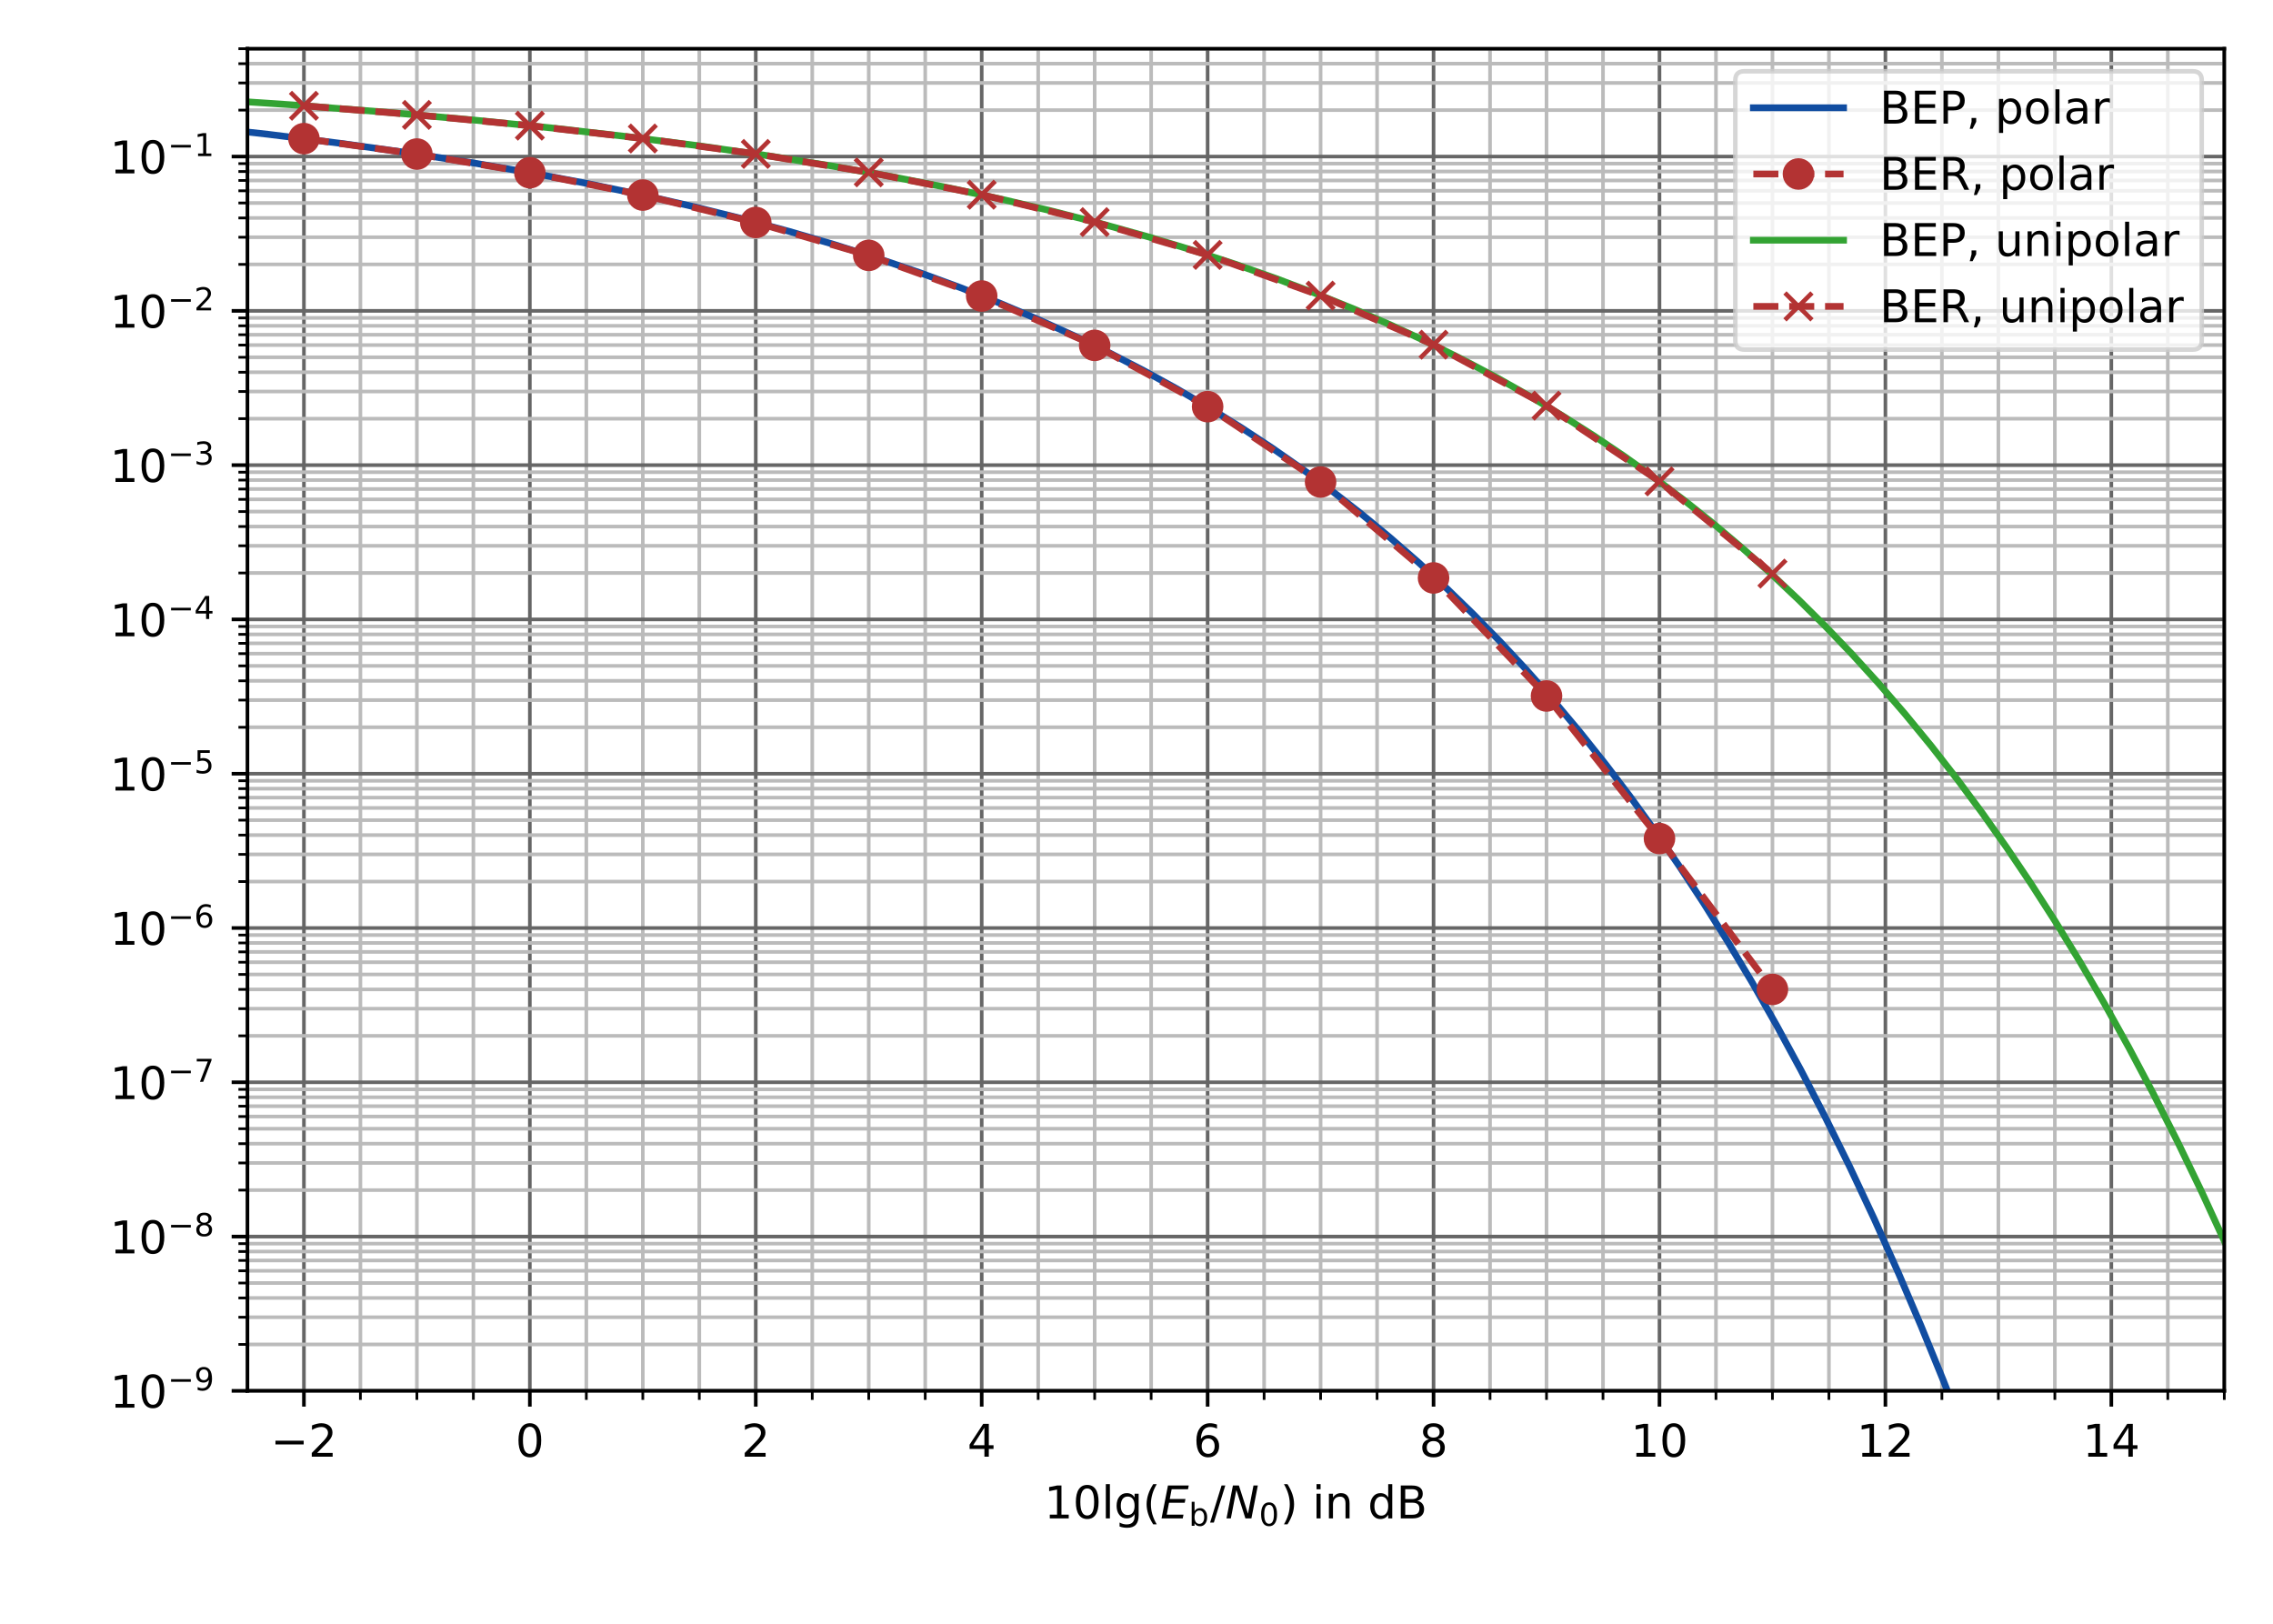<?xml version="1.0" encoding="utf-8" standalone="no"?>
<!DOCTYPE svg PUBLIC "-//W3C//DTD SVG 1.1//EN"
  "http://www.w3.org/Graphics/SVG/1.1/DTD/svg11.dtd">
<!-- Created with matplotlib (https://matplotlib.org/) -->
<svg height="360pt" version="1.1" viewBox="0 0 504 360" width="504pt" xmlns="http://www.w3.org/2000/svg" xmlns:xlink="http://www.w3.org/1999/xlink">
 <defs>
  <style type="text/css">
*{stroke-linecap:butt;stroke-linejoin:round;}
  </style>
 </defs>
 <g id="figure_1">
  <g id="patch_1">
   <path d="M 0 360 
L 504 360 
L 504 0 
L 0 0 
z
" style="fill:#ffffff;"/>
  </g>
  <g id="axes_1">
   <g id="patch_2">
    <path d="M 54.866 308.368 
L 493.2 308.368 
L 493.2 10.8 
L 54.866 10.8 
z
" style="fill:#ffffff;"/>
   </g>
   <g id="matplotlib.axis_1">
    <g id="xtick_1">
     <g id="line2d_1">
      <path clip-path="url(#p72562db430)" d="M 67.39 308.368 
L 67.39 10.8 
" style="fill:none;stroke:#666666;stroke-linecap:square;stroke-width:0.8;"/>
     </g>
     <g id="line2d_2">
      <defs>
       <path d="M 0 0 
L 0 3.5 
" id="mf8433a606a" style="stroke:#000000;stroke-width:0.8;"/>
      </defs>
      <g>
       <use style="stroke:#000000;stroke-width:0.8;" x="67.39" xlink:href="#mf8433a606a" y="308.368"/>
      </g>
     </g>
     <g id="text_1">
      <!-- −2 -->
      <defs>
       <path d="M 10.594 35.5 
L 73.188 35.5 
L 73.188 27.203 
L 10.594 27.203 
z
" id="DejaVuSans-8722"/>
       <path d="M 19.188 8.297 
L 53.609 8.297 
L 53.609 0 
L 7.328 0 
L 7.328 8.297 
Q 12.938 14.109 22.625 23.891 
Q 32.328 33.688 34.812 36.531 
Q 39.547 41.844 41.422 45.531 
Q 43.312 49.219 43.312 52.781 
Q 43.312 58.594 39.234 62.25 
Q 35.156 65.922 28.609 65.922 
Q 23.969 65.922 18.812 64.312 
Q 13.672 62.703 7.812 59.422 
L 7.812 69.391 
Q 13.766 71.781 18.938 73 
Q 24.125 74.219 28.422 74.219 
Q 39.75 74.219 46.484 68.547 
Q 53.219 62.891 53.219 53.422 
Q 53.219 48.922 51.531 44.891 
Q 49.859 40.875 45.406 35.406 
Q 44.188 33.984 37.641 27.219 
Q 31.109 20.453 19.188 8.297 
z
" id="DejaVuSans-50"/>
      </defs>
      <g transform="translate(60.019 322.966)scale(0.1 -0.1)">
       <use xlink:href="#DejaVuSans-8722"/>
       <use x="83.789" xlink:href="#DejaVuSans-50"/>
      </g>
     </g>
    </g>
    <g id="xtick_2">
     <g id="line2d_3">
      <path clip-path="url(#p72562db430)" d="M 117.485 308.368 
L 117.485 10.8 
" style="fill:none;stroke:#666666;stroke-linecap:square;stroke-width:0.8;"/>
     </g>
     <g id="line2d_4">
      <g>
       <use style="stroke:#000000;stroke-width:0.8;" x="117.485" xlink:href="#mf8433a606a" y="308.368"/>
      </g>
     </g>
     <g id="text_2">
      <!-- 0 -->
      <defs>
       <path d="M 31.781 66.406 
Q 24.172 66.406 20.328 58.906 
Q 16.5 51.422 16.5 36.375 
Q 16.5 21.391 20.328 13.891 
Q 24.172 6.391 31.781 6.391 
Q 39.453 6.391 43.281 13.891 
Q 47.125 21.391 47.125 36.375 
Q 47.125 51.422 43.281 58.906 
Q 39.453 66.406 31.781 66.406 
z
M 31.781 74.219 
Q 44.047 74.219 50.516 64.516 
Q 56.984 54.828 56.984 36.375 
Q 56.984 17.969 50.516 8.266 
Q 44.047 -1.422 31.781 -1.422 
Q 19.531 -1.422 13.062 8.266 
Q 6.594 17.969 6.594 36.375 
Q 6.594 54.828 13.062 64.516 
Q 19.531 74.219 31.781 74.219 
z
" id="DejaVuSans-48"/>
      </defs>
      <g transform="translate(114.304 322.966)scale(0.1 -0.1)">
       <use xlink:href="#DejaVuSans-48"/>
      </g>
     </g>
    </g>
    <g id="xtick_3">
     <g id="line2d_5">
      <path clip-path="url(#p72562db430)" d="M 167.58 308.368 
L 167.58 10.8 
" style="fill:none;stroke:#666666;stroke-linecap:square;stroke-width:0.8;"/>
     </g>
     <g id="line2d_6">
      <g>
       <use style="stroke:#000000;stroke-width:0.8;" x="167.58" xlink:href="#mf8433a606a" y="308.368"/>
      </g>
     </g>
     <g id="text_3">
      <!-- 2 -->
      <g transform="translate(164.399 322.966)scale(0.1 -0.1)">
       <use xlink:href="#DejaVuSans-50"/>
      </g>
     </g>
    </g>
    <g id="xtick_4">
     <g id="line2d_7">
      <path clip-path="url(#p72562db430)" d="M 217.676 308.368 
L 217.676 10.8 
" style="fill:none;stroke:#666666;stroke-linecap:square;stroke-width:0.8;"/>
     </g>
     <g id="line2d_8">
      <g>
       <use style="stroke:#000000;stroke-width:0.8;" x="217.676" xlink:href="#mf8433a606a" y="308.368"/>
      </g>
     </g>
     <g id="text_4">
      <!-- 4 -->
      <defs>
       <path d="M 37.797 64.312 
L 12.891 25.391 
L 37.797 25.391 
z
M 35.203 72.906 
L 47.609 72.906 
L 47.609 25.391 
L 58.016 25.391 
L 58.016 17.188 
L 47.609 17.188 
L 47.609 0 
L 37.797 0 
L 37.797 17.188 
L 4.891 17.188 
L 4.891 26.703 
z
" id="DejaVuSans-52"/>
      </defs>
      <g transform="translate(214.495 322.966)scale(0.1 -0.1)">
       <use xlink:href="#DejaVuSans-52"/>
      </g>
     </g>
    </g>
    <g id="xtick_5">
     <g id="line2d_9">
      <path clip-path="url(#p72562db430)" d="M 267.771 308.368 
L 267.771 10.8 
" style="fill:none;stroke:#666666;stroke-linecap:square;stroke-width:0.8;"/>
     </g>
     <g id="line2d_10">
      <g>
       <use style="stroke:#000000;stroke-width:0.8;" x="267.771" xlink:href="#mf8433a606a" y="308.368"/>
      </g>
     </g>
     <g id="text_5">
      <!-- 6 -->
      <defs>
       <path d="M 33.016 40.375 
Q 26.375 40.375 22.484 35.828 
Q 18.609 31.297 18.609 23.391 
Q 18.609 15.531 22.484 10.953 
Q 26.375 6.391 33.016 6.391 
Q 39.656 6.391 43.531 10.953 
Q 47.406 15.531 47.406 23.391 
Q 47.406 31.297 43.531 35.828 
Q 39.656 40.375 33.016 40.375 
z
M 52.594 71.297 
L 52.594 62.312 
Q 48.875 64.062 45.094 64.984 
Q 41.312 65.922 37.594 65.922 
Q 27.828 65.922 22.672 59.328 
Q 17.531 52.734 16.797 39.406 
Q 19.672 43.656 24.016 45.922 
Q 28.375 48.188 33.594 48.188 
Q 44.578 48.188 50.953 41.516 
Q 57.328 34.859 57.328 23.391 
Q 57.328 12.156 50.688 5.359 
Q 44.047 -1.422 33.016 -1.422 
Q 20.359 -1.422 13.672 8.266 
Q 6.984 17.969 6.984 36.375 
Q 6.984 53.656 15.188 63.938 
Q 23.391 74.219 37.203 74.219 
Q 40.922 74.219 44.703 73.484 
Q 48.484 72.75 52.594 71.297 
z
" id="DejaVuSans-54"/>
      </defs>
      <g transform="translate(264.59 322.966)scale(0.1 -0.1)">
       <use xlink:href="#DejaVuSans-54"/>
      </g>
     </g>
    </g>
    <g id="xtick_6">
     <g id="line2d_11">
      <path clip-path="url(#p72562db430)" d="M 317.866 308.368 
L 317.866 10.8 
" style="fill:none;stroke:#666666;stroke-linecap:square;stroke-width:0.8;"/>
     </g>
     <g id="line2d_12">
      <g>
       <use style="stroke:#000000;stroke-width:0.8;" x="317.866" xlink:href="#mf8433a606a" y="308.368"/>
      </g>
     </g>
     <g id="text_6">
      <!-- 8 -->
      <defs>
       <path d="M 31.781 34.625 
Q 24.75 34.625 20.719 30.859 
Q 16.703 27.094 16.703 20.516 
Q 16.703 13.922 20.719 10.156 
Q 24.75 6.391 31.781 6.391 
Q 38.812 6.391 42.859 10.172 
Q 46.922 13.969 46.922 20.516 
Q 46.922 27.094 42.891 30.859 
Q 38.875 34.625 31.781 34.625 
z
M 21.922 38.812 
Q 15.578 40.375 12.031 44.719 
Q 8.5 49.078 8.5 55.328 
Q 8.5 64.062 14.719 69.141 
Q 20.953 74.219 31.781 74.219 
Q 42.672 74.219 48.875 69.141 
Q 55.078 64.062 55.078 55.328 
Q 55.078 49.078 51.531 44.719 
Q 48 40.375 41.703 38.812 
Q 48.828 37.156 52.797 32.312 
Q 56.781 27.484 56.781 20.516 
Q 56.781 9.906 50.312 4.234 
Q 43.844 -1.422 31.781 -1.422 
Q 19.734 -1.422 13.25 4.234 
Q 6.781 9.906 6.781 20.516 
Q 6.781 27.484 10.781 32.312 
Q 14.797 37.156 21.922 38.812 
z
M 18.312 54.391 
Q 18.312 48.734 21.844 45.562 
Q 25.391 42.391 31.781 42.391 
Q 38.141 42.391 41.719 45.562 
Q 45.312 48.734 45.312 54.391 
Q 45.312 60.062 41.719 63.234 
Q 38.141 66.406 31.781 66.406 
Q 25.391 66.406 21.844 63.234 
Q 18.312 60.062 18.312 54.391 
z
" id="DejaVuSans-56"/>
      </defs>
      <g transform="translate(314.685 322.966)scale(0.1 -0.1)">
       <use xlink:href="#DejaVuSans-56"/>
      </g>
     </g>
    </g>
    <g id="xtick_7">
     <g id="line2d_13">
      <path clip-path="url(#p72562db430)" d="M 367.962 308.368 
L 367.962 10.8 
" style="fill:none;stroke:#666666;stroke-linecap:square;stroke-width:0.8;"/>
     </g>
     <g id="line2d_14">
      <g>
       <use style="stroke:#000000;stroke-width:0.8;" x="367.962" xlink:href="#mf8433a606a" y="308.368"/>
      </g>
     </g>
     <g id="text_7">
      <!-- 10 -->
      <defs>
       <path d="M 12.406 8.297 
L 28.516 8.297 
L 28.516 63.922 
L 10.984 60.406 
L 10.984 69.391 
L 28.422 72.906 
L 38.281 72.906 
L 38.281 8.297 
L 54.391 8.297 
L 54.391 0 
L 12.406 0 
z
" id="DejaVuSans-49"/>
      </defs>
      <g transform="translate(361.599 322.966)scale(0.1 -0.1)">
       <use xlink:href="#DejaVuSans-49"/>
       <use x="63.623" xlink:href="#DejaVuSans-48"/>
      </g>
     </g>
    </g>
    <g id="xtick_8">
     <g id="line2d_15">
      <path clip-path="url(#p72562db430)" d="M 418.057 308.368 
L 418.057 10.8 
" style="fill:none;stroke:#666666;stroke-linecap:square;stroke-width:0.8;"/>
     </g>
     <g id="line2d_16">
      <g>
       <use style="stroke:#000000;stroke-width:0.8;" x="418.057" xlink:href="#mf8433a606a" y="308.368"/>
      </g>
     </g>
     <g id="text_8">
      <!-- 12 -->
      <g transform="translate(411.695 322.966)scale(0.1 -0.1)">
       <use xlink:href="#DejaVuSans-49"/>
       <use x="63.623" xlink:href="#DejaVuSans-50"/>
      </g>
     </g>
    </g>
    <g id="xtick_9">
     <g id="line2d_17">
      <path clip-path="url(#p72562db430)" d="M 468.152 308.368 
L 468.152 10.8 
" style="fill:none;stroke:#666666;stroke-linecap:square;stroke-width:0.8;"/>
     </g>
     <g id="line2d_18">
      <g>
       <use style="stroke:#000000;stroke-width:0.8;" x="468.152" xlink:href="#mf8433a606a" y="308.368"/>
      </g>
     </g>
     <g id="text_9">
      <!-- 14 -->
      <g transform="translate(461.79 322.966)scale(0.1 -0.1)">
       <use xlink:href="#DejaVuSans-49"/>
       <use x="63.623" xlink:href="#DejaVuSans-52"/>
      </g>
     </g>
    </g>
    <g id="xtick_10">
     <g id="line2d_19">
      <path clip-path="url(#p72562db430)" d="M 79.914 308.368 
L 79.914 10.8 
" style="fill:none;stroke:#bbbbbb;stroke-linecap:square;stroke-width:0.8;"/>
     </g>
     <g id="line2d_20">
      <defs>
       <path d="M 0 0 
L 0 2 
" id="m71d188f018" style="stroke:#000000;stroke-width:0.6;"/>
      </defs>
      <g>
       <use style="stroke:#000000;stroke-width:0.6;" x="79.914" xlink:href="#m71d188f018" y="308.368"/>
      </g>
     </g>
    </g>
    <g id="xtick_11">
     <g id="line2d_21">
      <path clip-path="url(#p72562db430)" d="M 92.437 308.368 
L 92.437 10.8 
" style="fill:none;stroke:#bbbbbb;stroke-linecap:square;stroke-width:0.8;"/>
     </g>
     <g id="line2d_22">
      <g>
       <use style="stroke:#000000;stroke-width:0.6;" x="92.437" xlink:href="#m71d188f018" y="308.368"/>
      </g>
     </g>
    </g>
    <g id="xtick_12">
     <g id="line2d_23">
      <path clip-path="url(#p72562db430)" d="M 104.961 308.368 
L 104.961 10.8 
" style="fill:none;stroke:#bbbbbb;stroke-linecap:square;stroke-width:0.8;"/>
     </g>
     <g id="line2d_24">
      <g>
       <use style="stroke:#000000;stroke-width:0.6;" x="104.961" xlink:href="#m71d188f018" y="308.368"/>
      </g>
     </g>
    </g>
    <g id="xtick_13">
     <g id="line2d_25">
      <path clip-path="url(#p72562db430)" d="M 130.009 308.368 
L 130.009 10.8 
" style="fill:none;stroke:#bbbbbb;stroke-linecap:square;stroke-width:0.8;"/>
     </g>
     <g id="line2d_26">
      <g>
       <use style="stroke:#000000;stroke-width:0.6;" x="130.009" xlink:href="#m71d188f018" y="308.368"/>
      </g>
     </g>
    </g>
    <g id="xtick_14">
     <g id="line2d_27">
      <path clip-path="url(#p72562db430)" d="M 142.533 308.368 
L 142.533 10.8 
" style="fill:none;stroke:#bbbbbb;stroke-linecap:square;stroke-width:0.8;"/>
     </g>
     <g id="line2d_28">
      <g>
       <use style="stroke:#000000;stroke-width:0.6;" x="142.533" xlink:href="#m71d188f018" y="308.368"/>
      </g>
     </g>
    </g>
    <g id="xtick_15">
     <g id="line2d_29">
      <path clip-path="url(#p72562db430)" d="M 155.057 308.368 
L 155.057 10.8 
" style="fill:none;stroke:#bbbbbb;stroke-linecap:square;stroke-width:0.8;"/>
     </g>
     <g id="line2d_30">
      <g>
       <use style="stroke:#000000;stroke-width:0.6;" x="155.057" xlink:href="#m71d188f018" y="308.368"/>
      </g>
     </g>
    </g>
    <g id="xtick_16">
     <g id="line2d_31">
      <path clip-path="url(#p72562db430)" d="M 180.104 308.368 
L 180.104 10.8 
" style="fill:none;stroke:#bbbbbb;stroke-linecap:square;stroke-width:0.8;"/>
     </g>
     <g id="line2d_32">
      <g>
       <use style="stroke:#000000;stroke-width:0.6;" x="180.104" xlink:href="#m71d188f018" y="308.368"/>
      </g>
     </g>
    </g>
    <g id="xtick_17">
     <g id="line2d_33">
      <path clip-path="url(#p72562db430)" d="M 192.628 308.368 
L 192.628 10.8 
" style="fill:none;stroke:#bbbbbb;stroke-linecap:square;stroke-width:0.8;"/>
     </g>
     <g id="line2d_34">
      <g>
       <use style="stroke:#000000;stroke-width:0.6;" x="192.628" xlink:href="#m71d188f018" y="308.368"/>
      </g>
     </g>
    </g>
    <g id="xtick_18">
     <g id="line2d_35">
      <path clip-path="url(#p72562db430)" d="M 205.152 308.368 
L 205.152 10.8 
" style="fill:none;stroke:#bbbbbb;stroke-linecap:square;stroke-width:0.8;"/>
     </g>
     <g id="line2d_36">
      <g>
       <use style="stroke:#000000;stroke-width:0.6;" x="205.152" xlink:href="#m71d188f018" y="308.368"/>
      </g>
     </g>
    </g>
    <g id="xtick_19">
     <g id="line2d_37">
      <path clip-path="url(#p72562db430)" d="M 230.2 308.368 
L 230.2 10.8 
" style="fill:none;stroke:#bbbbbb;stroke-linecap:square;stroke-width:0.8;"/>
     </g>
     <g id="line2d_38">
      <g>
       <use style="stroke:#000000;stroke-width:0.6;" x="230.2" xlink:href="#m71d188f018" y="308.368"/>
      </g>
     </g>
    </g>
    <g id="xtick_20">
     <g id="line2d_39">
      <path clip-path="url(#p72562db430)" d="M 242.723 308.368 
L 242.723 10.8 
" style="fill:none;stroke:#bbbbbb;stroke-linecap:square;stroke-width:0.8;"/>
     </g>
     <g id="line2d_40">
      <g>
       <use style="stroke:#000000;stroke-width:0.6;" x="242.723" xlink:href="#m71d188f018" y="308.368"/>
      </g>
     </g>
    </g>
    <g id="xtick_21">
     <g id="line2d_41">
      <path clip-path="url(#p72562db430)" d="M 255.247 308.368 
L 255.247 10.8 
" style="fill:none;stroke:#bbbbbb;stroke-linecap:square;stroke-width:0.8;"/>
     </g>
     <g id="line2d_42">
      <g>
       <use style="stroke:#000000;stroke-width:0.6;" x="255.247" xlink:href="#m71d188f018" y="308.368"/>
      </g>
     </g>
    </g>
    <g id="xtick_22">
     <g id="line2d_43">
      <path clip-path="url(#p72562db430)" d="M 280.295 308.368 
L 280.295 10.8 
" style="fill:none;stroke:#bbbbbb;stroke-linecap:square;stroke-width:0.8;"/>
     </g>
     <g id="line2d_44">
      <g>
       <use style="stroke:#000000;stroke-width:0.6;" x="280.295" xlink:href="#m71d188f018" y="308.368"/>
      </g>
     </g>
    </g>
    <g id="xtick_23">
     <g id="line2d_45">
      <path clip-path="url(#p72562db430)" d="M 292.819 308.368 
L 292.819 10.8 
" style="fill:none;stroke:#bbbbbb;stroke-linecap:square;stroke-width:0.8;"/>
     </g>
     <g id="line2d_46">
      <g>
       <use style="stroke:#000000;stroke-width:0.6;" x="292.819" xlink:href="#m71d188f018" y="308.368"/>
      </g>
     </g>
    </g>
    <g id="xtick_24">
     <g id="line2d_47">
      <path clip-path="url(#p72562db430)" d="M 305.343 308.368 
L 305.343 10.8 
" style="fill:none;stroke:#bbbbbb;stroke-linecap:square;stroke-width:0.8;"/>
     </g>
     <g id="line2d_48">
      <g>
       <use style="stroke:#000000;stroke-width:0.6;" x="305.343" xlink:href="#m71d188f018" y="308.368"/>
      </g>
     </g>
    </g>
    <g id="xtick_25">
     <g id="line2d_49">
      <path clip-path="url(#p72562db430)" d="M 330.39 308.368 
L 330.39 10.8 
" style="fill:none;stroke:#bbbbbb;stroke-linecap:square;stroke-width:0.8;"/>
     </g>
     <g id="line2d_50">
      <g>
       <use style="stroke:#000000;stroke-width:0.6;" x="330.39" xlink:href="#m71d188f018" y="308.368"/>
      </g>
     </g>
    </g>
    <g id="xtick_26">
     <g id="line2d_51">
      <path clip-path="url(#p72562db430)" d="M 342.914 308.368 
L 342.914 10.8 
" style="fill:none;stroke:#bbbbbb;stroke-linecap:square;stroke-width:0.8;"/>
     </g>
     <g id="line2d_52">
      <g>
       <use style="stroke:#000000;stroke-width:0.6;" x="342.914" xlink:href="#m71d188f018" y="308.368"/>
      </g>
     </g>
    </g>
    <g id="xtick_27">
     <g id="line2d_53">
      <path clip-path="url(#p72562db430)" d="M 355.438 308.368 
L 355.438 10.8 
" style="fill:none;stroke:#bbbbbb;stroke-linecap:square;stroke-width:0.8;"/>
     </g>
     <g id="line2d_54">
      <g>
       <use style="stroke:#000000;stroke-width:0.6;" x="355.438" xlink:href="#m71d188f018" y="308.368"/>
      </g>
     </g>
    </g>
    <g id="xtick_28">
     <g id="line2d_55">
      <path clip-path="url(#p72562db430)" d="M 380.486 308.368 
L 380.486 10.8 
" style="fill:none;stroke:#bbbbbb;stroke-linecap:square;stroke-width:0.8;"/>
     </g>
     <g id="line2d_56">
      <g>
       <use style="stroke:#000000;stroke-width:0.6;" x="380.486" xlink:href="#m71d188f018" y="308.368"/>
      </g>
     </g>
    </g>
    <g id="xtick_29">
     <g id="line2d_57">
      <path clip-path="url(#p72562db430)" d="M 393.009 308.368 
L 393.009 10.8 
" style="fill:none;stroke:#bbbbbb;stroke-linecap:square;stroke-width:0.8;"/>
     </g>
     <g id="line2d_58">
      <g>
       <use style="stroke:#000000;stroke-width:0.6;" x="393.009" xlink:href="#m71d188f018" y="308.368"/>
      </g>
     </g>
    </g>
    <g id="xtick_30">
     <g id="line2d_59">
      <path clip-path="url(#p72562db430)" d="M 405.533 308.368 
L 405.533 10.8 
" style="fill:none;stroke:#bbbbbb;stroke-linecap:square;stroke-width:0.8;"/>
     </g>
     <g id="line2d_60">
      <g>
       <use style="stroke:#000000;stroke-width:0.6;" x="405.533" xlink:href="#m71d188f018" y="308.368"/>
      </g>
     </g>
    </g>
    <g id="xtick_31">
     <g id="line2d_61">
      <path clip-path="url(#p72562db430)" d="M 430.581 308.368 
L 430.581 10.8 
" style="fill:none;stroke:#bbbbbb;stroke-linecap:square;stroke-width:0.8;"/>
     </g>
     <g id="line2d_62">
      <g>
       <use style="stroke:#000000;stroke-width:0.6;" x="430.581" xlink:href="#m71d188f018" y="308.368"/>
      </g>
     </g>
    </g>
    <g id="xtick_32">
     <g id="line2d_63">
      <path clip-path="url(#p72562db430)" d="M 443.105 308.368 
L 443.105 10.8 
" style="fill:none;stroke:#bbbbbb;stroke-linecap:square;stroke-width:0.8;"/>
     </g>
     <g id="line2d_64">
      <g>
       <use style="stroke:#000000;stroke-width:0.6;" x="443.105" xlink:href="#m71d188f018" y="308.368"/>
      </g>
     </g>
    </g>
    <g id="xtick_33">
     <g id="line2d_65">
      <path clip-path="url(#p72562db430)" d="M 455.629 308.368 
L 455.629 10.8 
" style="fill:none;stroke:#bbbbbb;stroke-linecap:square;stroke-width:0.8;"/>
     </g>
     <g id="line2d_66">
      <g>
       <use style="stroke:#000000;stroke-width:0.6;" x="455.629" xlink:href="#m71d188f018" y="308.368"/>
      </g>
     </g>
    </g>
    <g id="xtick_34">
     <g id="line2d_67">
      <path clip-path="url(#p72562db430)" d="M 480.676 308.368 
L 480.676 10.8 
" style="fill:none;stroke:#bbbbbb;stroke-linecap:square;stroke-width:0.8;"/>
     </g>
     <g id="line2d_68">
      <g>
       <use style="stroke:#000000;stroke-width:0.6;" x="480.676" xlink:href="#m71d188f018" y="308.368"/>
      </g>
     </g>
    </g>
    <g id="xtick_35">
     <g id="line2d_69">
      <path clip-path="url(#p72562db430)" d="M 493.2 308.368 
L 493.2 10.8 
" style="fill:none;stroke:#bbbbbb;stroke-linecap:square;stroke-width:0.8;"/>
     </g>
     <g id="line2d_70">
      <g>
       <use style="stroke:#000000;stroke-width:0.6;" x="493.2" xlink:href="#m71d188f018" y="308.368"/>
      </g>
     </g>
    </g>
    <g id="text_10">
     <!-- $10\lg(E_\mathrm{b}/N_0)$ in dB -->
     <defs>
      <path d="M 9.422 75.984 
L 18.406 75.984 
L 18.406 0 
L 9.422 0 
z
" id="DejaVuSans-108"/>
      <path d="M 45.406 27.984 
Q 45.406 37.75 41.375 43.109 
Q 37.359 48.484 30.078 48.484 
Q 22.859 48.484 18.828 43.109 
Q 14.797 37.75 14.797 27.984 
Q 14.797 18.266 18.828 12.891 
Q 22.859 7.516 30.078 7.516 
Q 37.359 7.516 41.375 12.891 
Q 45.406 18.266 45.406 27.984 
z
M 54.391 6.781 
Q 54.391 -7.172 48.188 -13.984 
Q 42 -20.797 29.203 -20.797 
Q 24.469 -20.797 20.266 -20.094 
Q 16.062 -19.391 12.109 -17.922 
L 12.109 -9.188 
Q 16.062 -11.328 19.922 -12.344 
Q 23.781 -13.375 27.781 -13.375 
Q 36.625 -13.375 41.016 -8.766 
Q 45.406 -4.156 45.406 5.172 
L 45.406 9.625 
Q 42.625 4.781 38.281 2.391 
Q 33.938 0 27.875 0 
Q 17.828 0 11.672 7.656 
Q 5.516 15.328 5.516 27.984 
Q 5.516 40.672 11.672 48.328 
Q 17.828 56 27.875 56 
Q 33.938 56 38.281 53.609 
Q 42.625 51.219 45.406 46.391 
L 45.406 54.688 
L 54.391 54.688 
z
" id="DejaVuSans-103"/>
      <path d="M 31 75.875 
Q 24.469 64.656 21.281 53.656 
Q 18.109 42.672 18.109 31.391 
Q 18.109 20.125 21.312 9.062 
Q 24.516 -2 31 -13.188 
L 23.188 -13.188 
Q 15.875 -1.703 12.234 9.375 
Q 8.594 20.453 8.594 31.391 
Q 8.594 42.281 12.203 53.312 
Q 15.828 64.359 23.188 75.875 
z
" id="DejaVuSans-40"/>
      <path d="M 16.891 72.906 
L 62.984 72.906 
L 61.375 64.594 
L 25.094 64.594 
L 20.906 43.016 
L 55.719 43.016 
L 54.109 34.719 
L 19.281 34.719 
L 14.203 8.297 
L 51.312 8.297 
L 49.703 0 
L 2.688 0 
z
" id="DejaVuSans-Oblique-69"/>
      <path d="M 48.688 27.297 
Q 48.688 37.203 44.609 42.844 
Q 40.531 48.484 33.406 48.484 
Q 26.266 48.484 22.188 42.844 
Q 18.109 37.203 18.109 27.297 
Q 18.109 17.391 22.188 11.75 
Q 26.266 6.109 33.406 6.109 
Q 40.531 6.109 44.609 11.75 
Q 48.688 17.391 48.688 27.297 
z
M 18.109 46.391 
Q 20.953 51.266 25.266 53.625 
Q 29.594 56 35.594 56 
Q 45.562 56 51.781 48.094 
Q 58.016 40.188 58.016 27.297 
Q 58.016 14.406 51.781 6.484 
Q 45.562 -1.422 35.594 -1.422 
Q 29.594 -1.422 25.266 0.953 
Q 20.953 3.328 18.109 8.203 
L 18.109 0 
L 9.078 0 
L 9.078 75.984 
L 18.109 75.984 
z
" id="DejaVuSans-98"/>
      <path d="M 25.391 72.906 
L 33.688 72.906 
L 8.297 -9.281 
L 0 -9.281 
z
" id="DejaVuSans-47"/>
      <path d="M 16.891 72.906 
L 30.172 72.906 
L 50.297 10.406 
L 62.5 72.906 
L 72.125 72.906 
L 57.906 0 
L 44.578 0 
L 24.516 62.891 
L 12.312 0 
L 2.688 0 
z
" id="DejaVuSans-Oblique-78"/>
      <path d="M 8.016 75.875 
L 15.828 75.875 
Q 23.141 64.359 26.781 53.312 
Q 30.422 42.281 30.422 31.391 
Q 30.422 20.453 26.781 9.375 
Q 23.141 -1.703 15.828 -13.188 
L 8.016 -13.188 
Q 14.5 -2 17.703 9.062 
Q 20.906 20.125 20.906 31.391 
Q 20.906 42.672 17.703 53.656 
Q 14.5 64.656 8.016 75.875 
z
" id="DejaVuSans-41"/>
      <path id="DejaVuSans-32"/>
      <path d="M 9.422 54.688 
L 18.406 54.688 
L 18.406 0 
L 9.422 0 
z
M 9.422 75.984 
L 18.406 75.984 
L 18.406 64.594 
L 9.422 64.594 
z
" id="DejaVuSans-105"/>
      <path d="M 54.891 33.016 
L 54.891 0 
L 45.906 0 
L 45.906 32.719 
Q 45.906 40.484 42.875 44.328 
Q 39.844 48.188 33.797 48.188 
Q 26.516 48.188 22.312 43.547 
Q 18.109 38.922 18.109 30.906 
L 18.109 0 
L 9.078 0 
L 9.078 54.688 
L 18.109 54.688 
L 18.109 46.188 
Q 21.344 51.125 25.703 53.562 
Q 30.078 56 35.797 56 
Q 45.219 56 50.047 50.172 
Q 54.891 44.344 54.891 33.016 
z
" id="DejaVuSans-110"/>
      <path d="M 45.406 46.391 
L 45.406 75.984 
L 54.391 75.984 
L 54.391 0 
L 45.406 0 
L 45.406 8.203 
Q 42.578 3.328 38.25 0.953 
Q 33.938 -1.422 27.875 -1.422 
Q 17.969 -1.422 11.734 6.484 
Q 5.516 14.406 5.516 27.297 
Q 5.516 40.188 11.734 48.094 
Q 17.969 56 27.875 56 
Q 33.938 56 38.25 53.625 
Q 42.578 51.266 45.406 46.391 
z
M 14.797 27.297 
Q 14.797 17.391 18.875 11.75 
Q 22.953 6.109 30.078 6.109 
Q 37.203 6.109 41.297 11.75 
Q 45.406 17.391 45.406 27.297 
Q 45.406 37.203 41.297 42.844 
Q 37.203 48.484 30.078 48.484 
Q 22.953 48.484 18.875 42.844 
Q 14.797 37.203 14.797 27.297 
z
" id="DejaVuSans-100"/>
      <path d="M 19.672 34.812 
L 19.672 8.109 
L 35.5 8.109 
Q 43.453 8.109 47.281 11.406 
Q 51.125 14.703 51.125 21.484 
Q 51.125 28.328 47.281 31.562 
Q 43.453 34.812 35.5 34.812 
z
M 19.672 64.797 
L 19.672 42.828 
L 34.281 42.828 
Q 41.5 42.828 45.031 45.531 
Q 48.578 48.25 48.578 53.812 
Q 48.578 59.328 45.031 62.062 
Q 41.5 64.797 34.281 64.797 
z
M 9.812 72.906 
L 35.016 72.906 
Q 46.297 72.906 52.391 68.219 
Q 58.5 63.531 58.5 54.891 
Q 58.5 48.188 55.375 44.234 
Q 52.25 40.281 46.188 39.312 
Q 53.469 37.75 57.5 32.781 
Q 61.531 27.828 61.531 20.406 
Q 61.531 10.641 54.891 5.312 
Q 48.25 0 35.984 0 
L 9.812 0 
z
" id="DejaVuSans-66"/>
     </defs>
     <g transform="translate(231.533 336.646)scale(0.1 -0.1)">
      <use transform="translate(0 0.016)" xlink:href="#DejaVuSans-49"/>
      <use transform="translate(63.623 0.016)" xlink:href="#DejaVuSans-48"/>
      <use transform="translate(127.246 0.016)" xlink:href="#DejaVuSans-108"/>
      <use transform="translate(155.029 0.016)" xlink:href="#DejaVuSans-103"/>
      <use transform="translate(218.506 0.016)" xlink:href="#DejaVuSans-40"/>
      <use transform="translate(257.52 0.016)" xlink:href="#DejaVuSans-Oblique-69"/>
      <use transform="translate(320.703 -16.391)scale(0.7)" xlink:href="#DejaVuSans-98"/>
      <use transform="translate(367.871 0.016)" xlink:href="#DejaVuSans-47"/>
      <use transform="translate(401.562 0.016)" xlink:href="#DejaVuSans-Oblique-78"/>
      <use transform="translate(476.367 -16.391)scale(0.7)" xlink:href="#DejaVuSans-48"/>
      <use transform="translate(523.638 0.016)" xlink:href="#DejaVuSans-41"/>
      <use transform="translate(562.651 0.016)" xlink:href="#DejaVuSans-32"/>
      <use transform="translate(594.438 0.016)" xlink:href="#DejaVuSans-105"/>
      <use transform="translate(622.222 0.016)" xlink:href="#DejaVuSans-110"/>
      <use transform="translate(685.601 0.016)" xlink:href="#DejaVuSans-32"/>
      <use transform="translate(717.388 0.016)" xlink:href="#DejaVuSans-100"/>
      <use transform="translate(780.864 0.016)" xlink:href="#DejaVuSans-66"/>
     </g>
    </g>
   </g>
   <g id="matplotlib.axis_2">
    <g id="ytick_1">
     <g id="line2d_71">
      <path clip-path="url(#p72562db430)" d="M 54.866 308.368 
L 493.2 308.368 
" style="fill:none;stroke:#666666;stroke-linecap:square;stroke-width:0.8;"/>
     </g>
     <g id="line2d_72">
      <defs>
       <path d="M 0 0 
L -3.5 0 
" id="m191f6e7238" style="stroke:#000000;stroke-width:0.8;"/>
      </defs>
      <g>
       <use style="stroke:#000000;stroke-width:0.8;" x="54.866" xlink:href="#m191f6e7238" y="308.368"/>
      </g>
     </g>
     <g id="text_11">
      <!-- $\mathdefault{10^{-9}}$ -->
      <defs>
       <path d="M 10.984 1.516 
L 10.984 10.5 
Q 14.703 8.734 18.5 7.812 
Q 22.312 6.891 25.984 6.891 
Q 35.75 6.891 40.891 13.453 
Q 46.047 20.016 46.781 33.406 
Q 43.953 29.203 39.594 26.953 
Q 35.25 24.703 29.984 24.703 
Q 19.047 24.703 12.672 31.312 
Q 6.297 37.938 6.297 49.422 
Q 6.297 60.641 12.938 67.422 
Q 19.578 74.219 30.609 74.219 
Q 43.266 74.219 49.922 64.516 
Q 56.594 54.828 56.594 36.375 
Q 56.594 19.141 48.406 8.859 
Q 40.234 -1.422 26.422 -1.422 
Q 22.703 -1.422 18.891 -0.688 
Q 15.094 0.047 10.984 1.516 
z
M 30.609 32.422 
Q 37.25 32.422 41.125 36.953 
Q 45.016 41.5 45.016 49.422 
Q 45.016 57.281 41.125 61.844 
Q 37.25 66.406 30.609 66.406 
Q 23.969 66.406 20.094 61.844 
Q 16.219 57.281 16.219 49.422 
Q 16.219 41.5 20.094 36.953 
Q 23.969 32.422 30.609 32.422 
z
" id="DejaVuSans-57"/>
      </defs>
      <g transform="translate(24.366 312.167)scale(0.1 -0.1)">
       <use transform="translate(0 0.766)" xlink:href="#DejaVuSans-49"/>
       <use transform="translate(63.623 0.766)" xlink:href="#DejaVuSans-48"/>
       <use transform="translate(128.203 39.047)scale(0.7)" xlink:href="#DejaVuSans-8722"/>
       <use transform="translate(186.855 39.047)scale(0.7)" xlink:href="#DejaVuSans-57"/>
      </g>
     </g>
    </g>
    <g id="ytick_2">
     <g id="line2d_73">
      <path clip-path="url(#p72562db430)" d="M 54.866 274.161 
L 493.2 274.161 
" style="fill:none;stroke:#666666;stroke-linecap:square;stroke-width:0.8;"/>
     </g>
     <g id="line2d_74">
      <g>
       <use style="stroke:#000000;stroke-width:0.8;" x="54.866" xlink:href="#m191f6e7238" y="274.161"/>
      </g>
     </g>
     <g id="text_12">
      <!-- $\mathdefault{10^{-8}}$ -->
      <g transform="translate(24.366 277.96)scale(0.1 -0.1)">
       <use transform="translate(0 0.766)" xlink:href="#DejaVuSans-49"/>
       <use transform="translate(63.623 0.766)" xlink:href="#DejaVuSans-48"/>
       <use transform="translate(128.203 39.047)scale(0.7)" xlink:href="#DejaVuSans-8722"/>
       <use transform="translate(186.855 39.047)scale(0.7)" xlink:href="#DejaVuSans-56"/>
      </g>
     </g>
    </g>
    <g id="ytick_3">
     <g id="line2d_75">
      <path clip-path="url(#p72562db430)" d="M 54.866 239.953 
L 493.2 239.953 
" style="fill:none;stroke:#666666;stroke-linecap:square;stroke-width:0.8;"/>
     </g>
     <g id="line2d_76">
      <g>
       <use style="stroke:#000000;stroke-width:0.8;" x="54.866" xlink:href="#m191f6e7238" y="239.953"/>
      </g>
     </g>
     <g id="text_13">
      <!-- $\mathdefault{10^{-7}}$ -->
      <defs>
       <path d="M 8.203 72.906 
L 55.078 72.906 
L 55.078 68.703 
L 28.609 0 
L 18.312 0 
L 43.219 64.594 
L 8.203 64.594 
z
" id="DejaVuSans-55"/>
      </defs>
      <g transform="translate(24.366 243.753)scale(0.1 -0.1)">
       <use transform="translate(0 0.684)" xlink:href="#DejaVuSans-49"/>
       <use transform="translate(63.623 0.684)" xlink:href="#DejaVuSans-48"/>
       <use transform="translate(128.203 38.966)scale(0.7)" xlink:href="#DejaVuSans-8722"/>
       <use transform="translate(186.855 38.966)scale(0.7)" xlink:href="#DejaVuSans-55"/>
      </g>
     </g>
    </g>
    <g id="ytick_4">
     <g id="line2d_77">
      <path clip-path="url(#p72562db430)" d="M 54.866 205.746 
L 493.2 205.746 
" style="fill:none;stroke:#666666;stroke-linecap:square;stroke-width:0.8;"/>
     </g>
     <g id="line2d_78">
      <g>
       <use style="stroke:#000000;stroke-width:0.8;" x="54.866" xlink:href="#m191f6e7238" y="205.746"/>
      </g>
     </g>
     <g id="text_14">
      <!-- $\mathdefault{10^{-6}}$ -->
      <g transform="translate(24.366 209.545)scale(0.1 -0.1)">
       <use transform="translate(0 0.766)" xlink:href="#DejaVuSans-49"/>
       <use transform="translate(63.623 0.766)" xlink:href="#DejaVuSans-48"/>
       <use transform="translate(128.203 39.047)scale(0.7)" xlink:href="#DejaVuSans-8722"/>
       <use transform="translate(186.855 39.047)scale(0.7)" xlink:href="#DejaVuSans-54"/>
      </g>
     </g>
    </g>
    <g id="ytick_5">
     <g id="line2d_79">
      <path clip-path="url(#p72562db430)" d="M 54.866 171.539 
L 493.2 171.539 
" style="fill:none;stroke:#666666;stroke-linecap:square;stroke-width:0.8;"/>
     </g>
     <g id="line2d_80">
      <g>
       <use style="stroke:#000000;stroke-width:0.8;" x="54.866" xlink:href="#m191f6e7238" y="171.539"/>
      </g>
     </g>
     <g id="text_15">
      <!-- $\mathdefault{10^{-5}}$ -->
      <defs>
       <path d="M 10.797 72.906 
L 49.516 72.906 
L 49.516 64.594 
L 19.828 64.594 
L 19.828 46.734 
Q 21.969 47.469 24.109 47.828 
Q 26.266 48.188 28.422 48.188 
Q 40.625 48.188 47.75 41.5 
Q 54.891 34.812 54.891 23.391 
Q 54.891 11.625 47.562 5.094 
Q 40.234 -1.422 26.906 -1.422 
Q 22.312 -1.422 17.547 -0.641 
Q 12.797 0.141 7.719 1.703 
L 7.719 11.625 
Q 12.109 9.234 16.797 8.062 
Q 21.484 6.891 26.703 6.891 
Q 35.156 6.891 40.078 11.328 
Q 45.016 15.766 45.016 23.391 
Q 45.016 31 40.078 35.438 
Q 35.156 39.891 26.703 39.891 
Q 22.75 39.891 18.812 39.016 
Q 14.891 38.141 10.797 36.281 
z
" id="DejaVuSans-53"/>
      </defs>
      <g transform="translate(24.366 175.338)scale(0.1 -0.1)">
       <use transform="translate(0 0.684)" xlink:href="#DejaVuSans-49"/>
       <use transform="translate(63.623 0.684)" xlink:href="#DejaVuSans-48"/>
       <use transform="translate(128.203 38.966)scale(0.7)" xlink:href="#DejaVuSans-8722"/>
       <use transform="translate(186.855 38.966)scale(0.7)" xlink:href="#DejaVuSans-53"/>
      </g>
     </g>
    </g>
    <g id="ytick_6">
     <g id="line2d_81">
      <path clip-path="url(#p72562db430)" d="M 54.866 137.332 
L 493.2 137.332 
" style="fill:none;stroke:#666666;stroke-linecap:square;stroke-width:0.8;"/>
     </g>
     <g id="line2d_82">
      <g>
       <use style="stroke:#000000;stroke-width:0.8;" x="54.866" xlink:href="#m191f6e7238" y="137.332"/>
      </g>
     </g>
     <g id="text_16">
      <!-- $\mathdefault{10^{-4}}$ -->
      <g transform="translate(24.366 141.131)scale(0.1 -0.1)">
       <use transform="translate(0 0.684)" xlink:href="#DejaVuSans-49"/>
       <use transform="translate(63.623 0.684)" xlink:href="#DejaVuSans-48"/>
       <use transform="translate(128.203 38.966)scale(0.7)" xlink:href="#DejaVuSans-8722"/>
       <use transform="translate(186.855 38.966)scale(0.7)" xlink:href="#DejaVuSans-52"/>
      </g>
     </g>
    </g>
    <g id="ytick_7">
     <g id="line2d_83">
      <path clip-path="url(#p72562db430)" d="M 54.866 103.124 
L 493.2 103.124 
" style="fill:none;stroke:#666666;stroke-linecap:square;stroke-width:0.8;"/>
     </g>
     <g id="line2d_84">
      <g>
       <use style="stroke:#000000;stroke-width:0.8;" x="54.866" xlink:href="#m191f6e7238" y="103.124"/>
      </g>
     </g>
     <g id="text_17">
      <!-- $\mathdefault{10^{-3}}$ -->
      <defs>
       <path d="M 40.578 39.312 
Q 47.656 37.797 51.625 33 
Q 55.609 28.219 55.609 21.188 
Q 55.609 10.406 48.188 4.484 
Q 40.766 -1.422 27.094 -1.422 
Q 22.516 -1.422 17.656 -0.516 
Q 12.797 0.391 7.625 2.203 
L 7.625 11.719 
Q 11.719 9.328 16.594 8.109 
Q 21.484 6.891 26.812 6.891 
Q 36.078 6.891 40.938 10.547 
Q 45.797 14.203 45.797 21.188 
Q 45.797 27.641 41.281 31.266 
Q 36.766 34.906 28.719 34.906 
L 20.219 34.906 
L 20.219 43.016 
L 29.109 43.016 
Q 36.375 43.016 40.234 45.922 
Q 44.094 48.828 44.094 54.297 
Q 44.094 59.906 40.109 62.906 
Q 36.141 65.922 28.719 65.922 
Q 24.656 65.922 20.016 65.031 
Q 15.375 64.156 9.812 62.312 
L 9.812 71.094 
Q 15.438 72.656 20.344 73.438 
Q 25.25 74.219 29.594 74.219 
Q 40.828 74.219 47.359 69.109 
Q 53.906 64.016 53.906 55.328 
Q 53.906 49.266 50.438 45.094 
Q 46.969 40.922 40.578 39.312 
z
" id="DejaVuSans-51"/>
      </defs>
      <g transform="translate(24.366 106.924)scale(0.1 -0.1)">
       <use transform="translate(0 0.766)" xlink:href="#DejaVuSans-49"/>
       <use transform="translate(63.623 0.766)" xlink:href="#DejaVuSans-48"/>
       <use transform="translate(128.203 39.047)scale(0.7)" xlink:href="#DejaVuSans-8722"/>
       <use transform="translate(186.855 39.047)scale(0.7)" xlink:href="#DejaVuSans-51"/>
      </g>
     </g>
    </g>
    <g id="ytick_8">
     <g id="line2d_85">
      <path clip-path="url(#p72562db430)" d="M 54.866 68.917 
L 493.2 68.917 
" style="fill:none;stroke:#666666;stroke-linecap:square;stroke-width:0.8;"/>
     </g>
     <g id="line2d_86">
      <g>
       <use style="stroke:#000000;stroke-width:0.8;" x="54.866" xlink:href="#m191f6e7238" y="68.917"/>
      </g>
     </g>
     <g id="text_18">
      <!-- $\mathdefault{10^{-2}}$ -->
      <g transform="translate(24.366 72.716)scale(0.1 -0.1)">
       <use transform="translate(0 0.766)" xlink:href="#DejaVuSans-49"/>
       <use transform="translate(63.623 0.766)" xlink:href="#DejaVuSans-48"/>
       <use transform="translate(128.203 39.047)scale(0.7)" xlink:href="#DejaVuSans-8722"/>
       <use transform="translate(186.855 39.047)scale(0.7)" xlink:href="#DejaVuSans-50"/>
      </g>
     </g>
    </g>
    <g id="ytick_9">
     <g id="line2d_87">
      <path clip-path="url(#p72562db430)" d="M 54.866 34.71 
L 493.2 34.71 
" style="fill:none;stroke:#666666;stroke-linecap:square;stroke-width:0.8;"/>
     </g>
     <g id="line2d_88">
      <g>
       <use style="stroke:#000000;stroke-width:0.8;" x="54.866" xlink:href="#m191f6e7238" y="34.71"/>
      </g>
     </g>
     <g id="text_19">
      <!-- $\mathdefault{10^{-1}}$ -->
      <g transform="translate(24.366 38.509)scale(0.1 -0.1)">
       <use transform="translate(0 0.684)" xlink:href="#DejaVuSans-49"/>
       <use transform="translate(63.623 0.684)" xlink:href="#DejaVuSans-48"/>
       <use transform="translate(128.203 38.966)scale(0.7)" xlink:href="#DejaVuSans-8722"/>
       <use transform="translate(186.855 38.966)scale(0.7)" xlink:href="#DejaVuSans-49"/>
      </g>
     </g>
    </g>
    <g id="ytick_10">
     <g id="line2d_89">
      <path clip-path="url(#p72562db430)" d="M 54.866 298.071 
L 493.2 298.071 
" style="fill:none;stroke:#bbbbbb;stroke-linecap:square;stroke-width:0.8;"/>
     </g>
     <g id="line2d_90">
      <defs>
       <path d="M 0 0 
L -2 0 
" id="me0f5ae7642" style="stroke:#000000;stroke-width:0.6;"/>
      </defs>
      <g>
       <use style="stroke:#000000;stroke-width:0.6;" x="54.866" xlink:href="#me0f5ae7642" y="298.071"/>
      </g>
     </g>
    </g>
    <g id="ytick_11">
     <g id="line2d_91">
      <path clip-path="url(#p72562db430)" d="M 54.866 292.047 
L 493.2 292.047 
" style="fill:none;stroke:#bbbbbb;stroke-linecap:square;stroke-width:0.8;"/>
     </g>
     <g id="line2d_92">
      <g>
       <use style="stroke:#000000;stroke-width:0.6;" x="54.866" xlink:href="#me0f5ae7642" y="292.047"/>
      </g>
     </g>
    </g>
    <g id="ytick_12">
     <g id="line2d_93">
      <path clip-path="url(#p72562db430)" d="M 54.866 287.773 
L 493.2 287.773 
" style="fill:none;stroke:#bbbbbb;stroke-linecap:square;stroke-width:0.8;"/>
     </g>
     <g id="line2d_94">
      <g>
       <use style="stroke:#000000;stroke-width:0.6;" x="54.866" xlink:href="#me0f5ae7642" y="287.773"/>
      </g>
     </g>
    </g>
    <g id="ytick_13">
     <g id="line2d_95">
      <path clip-path="url(#p72562db430)" d="M 54.866 284.458 
L 493.2 284.458 
" style="fill:none;stroke:#bbbbbb;stroke-linecap:square;stroke-width:0.8;"/>
     </g>
     <g id="line2d_96">
      <g>
       <use style="stroke:#000000;stroke-width:0.6;" x="54.866" xlink:href="#me0f5ae7642" y="284.458"/>
      </g>
     </g>
    </g>
    <g id="ytick_14">
     <g id="line2d_97">
      <path clip-path="url(#p72562db430)" d="M 54.866 281.75 
L 493.2 281.75 
" style="fill:none;stroke:#bbbbbb;stroke-linecap:square;stroke-width:0.8;"/>
     </g>
     <g id="line2d_98">
      <g>
       <use style="stroke:#000000;stroke-width:0.6;" x="54.866" xlink:href="#me0f5ae7642" y="281.75"/>
      </g>
     </g>
    </g>
    <g id="ytick_15">
     <g id="line2d_99">
      <path clip-path="url(#p72562db430)" d="M 54.866 279.46 
L 493.2 279.46 
" style="fill:none;stroke:#bbbbbb;stroke-linecap:square;stroke-width:0.8;"/>
     </g>
     <g id="line2d_100">
      <g>
       <use style="stroke:#000000;stroke-width:0.6;" x="54.866" xlink:href="#me0f5ae7642" y="279.46"/>
      </g>
     </g>
    </g>
    <g id="ytick_16">
     <g id="line2d_101">
      <path clip-path="url(#p72562db430)" d="M 54.866 277.476 
L 493.2 277.476 
" style="fill:none;stroke:#bbbbbb;stroke-linecap:square;stroke-width:0.8;"/>
     </g>
     <g id="line2d_102">
      <g>
       <use style="stroke:#000000;stroke-width:0.6;" x="54.866" xlink:href="#me0f5ae7642" y="277.476"/>
      </g>
     </g>
    </g>
    <g id="ytick_17">
     <g id="line2d_103">
      <path clip-path="url(#p72562db430)" d="M 54.866 275.726 
L 493.2 275.726 
" style="fill:none;stroke:#bbbbbb;stroke-linecap:square;stroke-width:0.8;"/>
     </g>
     <g id="line2d_104">
      <g>
       <use style="stroke:#000000;stroke-width:0.6;" x="54.866" xlink:href="#me0f5ae7642" y="275.726"/>
      </g>
     </g>
    </g>
    <g id="ytick_18">
     <g id="line2d_105">
      <path clip-path="url(#p72562db430)" d="M 54.866 263.863 
L 493.2 263.863 
" style="fill:none;stroke:#bbbbbb;stroke-linecap:square;stroke-width:0.8;"/>
     </g>
     <g id="line2d_106">
      <g>
       <use style="stroke:#000000;stroke-width:0.6;" x="54.866" xlink:href="#me0f5ae7642" y="263.863"/>
      </g>
     </g>
    </g>
    <g id="ytick_19">
     <g id="line2d_107">
      <path clip-path="url(#p72562db430)" d="M 54.866 257.84 
L 493.2 257.84 
" style="fill:none;stroke:#bbbbbb;stroke-linecap:square;stroke-width:0.8;"/>
     </g>
     <g id="line2d_108">
      <g>
       <use style="stroke:#000000;stroke-width:0.6;" x="54.866" xlink:href="#me0f5ae7642" y="257.84"/>
      </g>
     </g>
    </g>
    <g id="ytick_20">
     <g id="line2d_109">
      <path clip-path="url(#p72562db430)" d="M 54.866 253.566 
L 493.2 253.566 
" style="fill:none;stroke:#bbbbbb;stroke-linecap:square;stroke-width:0.8;"/>
     </g>
     <g id="line2d_110">
      <g>
       <use style="stroke:#000000;stroke-width:0.6;" x="54.866" xlink:href="#me0f5ae7642" y="253.566"/>
      </g>
     </g>
    </g>
    <g id="ytick_21">
     <g id="line2d_111">
      <path clip-path="url(#p72562db430)" d="M 54.866 250.251 
L 493.2 250.251 
" style="fill:none;stroke:#bbbbbb;stroke-linecap:square;stroke-width:0.8;"/>
     </g>
     <g id="line2d_112">
      <g>
       <use style="stroke:#000000;stroke-width:0.6;" x="54.866" xlink:href="#me0f5ae7642" y="250.251"/>
      </g>
     </g>
    </g>
    <g id="ytick_22">
     <g id="line2d_113">
      <path clip-path="url(#p72562db430)" d="M 54.866 247.542 
L 493.2 247.542 
" style="fill:none;stroke:#bbbbbb;stroke-linecap:square;stroke-width:0.8;"/>
     </g>
     <g id="line2d_114">
      <g>
       <use style="stroke:#000000;stroke-width:0.6;" x="54.866" xlink:href="#me0f5ae7642" y="247.542"/>
      </g>
     </g>
    </g>
    <g id="ytick_23">
     <g id="line2d_115">
      <path clip-path="url(#p72562db430)" d="M 54.866 245.252 
L 493.2 245.252 
" style="fill:none;stroke:#bbbbbb;stroke-linecap:square;stroke-width:0.8;"/>
     </g>
     <g id="line2d_116">
      <g>
       <use style="stroke:#000000;stroke-width:0.6;" x="54.866" xlink:href="#me0f5ae7642" y="245.252"/>
      </g>
     </g>
    </g>
    <g id="ytick_24">
     <g id="line2d_117">
      <path clip-path="url(#p72562db430)" d="M 54.866 243.268 
L 493.2 243.268 
" style="fill:none;stroke:#bbbbbb;stroke-linecap:square;stroke-width:0.8;"/>
     </g>
     <g id="line2d_118">
      <g>
       <use style="stroke:#000000;stroke-width:0.6;" x="54.866" xlink:href="#me0f5ae7642" y="243.268"/>
      </g>
     </g>
    </g>
    <g id="ytick_25">
     <g id="line2d_119">
      <path clip-path="url(#p72562db430)" d="M 54.866 241.519 
L 493.2 241.519 
" style="fill:none;stroke:#bbbbbb;stroke-linecap:square;stroke-width:0.8;"/>
     </g>
     <g id="line2d_120">
      <g>
       <use style="stroke:#000000;stroke-width:0.6;" x="54.866" xlink:href="#me0f5ae7642" y="241.519"/>
      </g>
     </g>
    </g>
    <g id="ytick_26">
     <g id="line2d_121">
      <path clip-path="url(#p72562db430)" d="M 54.866 229.656 
L 493.2 229.656 
" style="fill:none;stroke:#bbbbbb;stroke-linecap:square;stroke-width:0.8;"/>
     </g>
     <g id="line2d_122">
      <g>
       <use style="stroke:#000000;stroke-width:0.6;" x="54.866" xlink:href="#me0f5ae7642" y="229.656"/>
      </g>
     </g>
    </g>
    <g id="ytick_27">
     <g id="line2d_123">
      <path clip-path="url(#p72562db430)" d="M 54.866 223.632 
L 493.2 223.632 
" style="fill:none;stroke:#bbbbbb;stroke-linecap:square;stroke-width:0.8;"/>
     </g>
     <g id="line2d_124">
      <g>
       <use style="stroke:#000000;stroke-width:0.6;" x="54.866" xlink:href="#me0f5ae7642" y="223.632"/>
      </g>
     </g>
    </g>
    <g id="ytick_28">
     <g id="line2d_125">
      <path clip-path="url(#p72562db430)" d="M 54.866 219.359 
L 493.2 219.359 
" style="fill:none;stroke:#bbbbbb;stroke-linecap:square;stroke-width:0.8;"/>
     </g>
     <g id="line2d_126">
      <g>
       <use style="stroke:#000000;stroke-width:0.6;" x="54.866" xlink:href="#me0f5ae7642" y="219.359"/>
      </g>
     </g>
    </g>
    <g id="ytick_29">
     <g id="line2d_127">
      <path clip-path="url(#p72562db430)" d="M 54.866 216.044 
L 493.2 216.044 
" style="fill:none;stroke:#bbbbbb;stroke-linecap:square;stroke-width:0.8;"/>
     </g>
     <g id="line2d_128">
      <g>
       <use style="stroke:#000000;stroke-width:0.6;" x="54.866" xlink:href="#me0f5ae7642" y="216.044"/>
      </g>
     </g>
    </g>
    <g id="ytick_30">
     <g id="line2d_129">
      <path clip-path="url(#p72562db430)" d="M 54.866 213.335 
L 493.2 213.335 
" style="fill:none;stroke:#bbbbbb;stroke-linecap:square;stroke-width:0.8;"/>
     </g>
     <g id="line2d_130">
      <g>
       <use style="stroke:#000000;stroke-width:0.6;" x="54.866" xlink:href="#me0f5ae7642" y="213.335"/>
      </g>
     </g>
    </g>
    <g id="ytick_31">
     <g id="line2d_131">
      <path clip-path="url(#p72562db430)" d="M 54.866 211.045 
L 493.2 211.045 
" style="fill:none;stroke:#bbbbbb;stroke-linecap:square;stroke-width:0.8;"/>
     </g>
     <g id="line2d_132">
      <g>
       <use style="stroke:#000000;stroke-width:0.6;" x="54.866" xlink:href="#me0f5ae7642" y="211.045"/>
      </g>
     </g>
    </g>
    <g id="ytick_32">
     <g id="line2d_133">
      <path clip-path="url(#p72562db430)" d="M 54.866 209.061 
L 493.2 209.061 
" style="fill:none;stroke:#bbbbbb;stroke-linecap:square;stroke-width:0.8;"/>
     </g>
     <g id="line2d_134">
      <g>
       <use style="stroke:#000000;stroke-width:0.6;" x="54.866" xlink:href="#me0f5ae7642" y="209.061"/>
      </g>
     </g>
    </g>
    <g id="ytick_33">
     <g id="line2d_135">
      <path clip-path="url(#p72562db430)" d="M 54.866 207.311 
L 493.2 207.311 
" style="fill:none;stroke:#bbbbbb;stroke-linecap:square;stroke-width:0.8;"/>
     </g>
     <g id="line2d_136">
      <g>
       <use style="stroke:#000000;stroke-width:0.6;" x="54.866" xlink:href="#me0f5ae7642" y="207.311"/>
      </g>
     </g>
    </g>
    <g id="ytick_34">
     <g id="line2d_137">
      <path clip-path="url(#p72562db430)" d="M 54.866 195.449 
L 493.2 195.449 
" style="fill:none;stroke:#bbbbbb;stroke-linecap:square;stroke-width:0.8;"/>
     </g>
     <g id="line2d_138">
      <g>
       <use style="stroke:#000000;stroke-width:0.6;" x="54.866" xlink:href="#me0f5ae7642" y="195.449"/>
      </g>
     </g>
    </g>
    <g id="ytick_35">
     <g id="line2d_139">
      <path clip-path="url(#p72562db430)" d="M 54.866 189.425 
L 493.2 189.425 
" style="fill:none;stroke:#bbbbbb;stroke-linecap:square;stroke-width:0.8;"/>
     </g>
     <g id="line2d_140">
      <g>
       <use style="stroke:#000000;stroke-width:0.6;" x="54.866" xlink:href="#me0f5ae7642" y="189.425"/>
      </g>
     </g>
    </g>
    <g id="ytick_36">
     <g id="line2d_141">
      <path clip-path="url(#p72562db430)" d="M 54.866 185.151 
L 493.2 185.151 
" style="fill:none;stroke:#bbbbbb;stroke-linecap:square;stroke-width:0.8;"/>
     </g>
     <g id="line2d_142">
      <g>
       <use style="stroke:#000000;stroke-width:0.6;" x="54.866" xlink:href="#me0f5ae7642" y="185.151"/>
      </g>
     </g>
    </g>
    <g id="ytick_37">
     <g id="line2d_143">
      <path clip-path="url(#p72562db430)" d="M 54.866 181.836 
L 493.2 181.836 
" style="fill:none;stroke:#bbbbbb;stroke-linecap:square;stroke-width:0.8;"/>
     </g>
     <g id="line2d_144">
      <g>
       <use style="stroke:#000000;stroke-width:0.6;" x="54.866" xlink:href="#me0f5ae7642" y="181.836"/>
      </g>
     </g>
    </g>
    <g id="ytick_38">
     <g id="line2d_145">
      <path clip-path="url(#p72562db430)" d="M 54.866 179.128 
L 493.2 179.128 
" style="fill:none;stroke:#bbbbbb;stroke-linecap:square;stroke-width:0.8;"/>
     </g>
     <g id="line2d_146">
      <g>
       <use style="stroke:#000000;stroke-width:0.6;" x="54.866" xlink:href="#me0f5ae7642" y="179.128"/>
      </g>
     </g>
    </g>
    <g id="ytick_39">
     <g id="line2d_147">
      <path clip-path="url(#p72562db430)" d="M 54.866 176.838 
L 493.2 176.838 
" style="fill:none;stroke:#bbbbbb;stroke-linecap:square;stroke-width:0.8;"/>
     </g>
     <g id="line2d_148">
      <g>
       <use style="stroke:#000000;stroke-width:0.6;" x="54.866" xlink:href="#me0f5ae7642" y="176.838"/>
      </g>
     </g>
    </g>
    <g id="ytick_40">
     <g id="line2d_149">
      <path clip-path="url(#p72562db430)" d="M 54.866 174.854 
L 493.2 174.854 
" style="fill:none;stroke:#bbbbbb;stroke-linecap:square;stroke-width:0.8;"/>
     </g>
     <g id="line2d_150">
      <g>
       <use style="stroke:#000000;stroke-width:0.6;" x="54.866" xlink:href="#me0f5ae7642" y="174.854"/>
      </g>
     </g>
    </g>
    <g id="ytick_41">
     <g id="line2d_151">
      <path clip-path="url(#p72562db430)" d="M 54.866 173.104 
L 493.2 173.104 
" style="fill:none;stroke:#bbbbbb;stroke-linecap:square;stroke-width:0.8;"/>
     </g>
     <g id="line2d_152">
      <g>
       <use style="stroke:#000000;stroke-width:0.6;" x="54.866" xlink:href="#me0f5ae7642" y="173.104"/>
      </g>
     </g>
    </g>
    <g id="ytick_42">
     <g id="line2d_153">
      <path clip-path="url(#p72562db430)" d="M 54.866 161.242 
L 493.2 161.242 
" style="fill:none;stroke:#bbbbbb;stroke-linecap:square;stroke-width:0.8;"/>
     </g>
     <g id="line2d_154">
      <g>
       <use style="stroke:#000000;stroke-width:0.6;" x="54.866" xlink:href="#me0f5ae7642" y="161.242"/>
      </g>
     </g>
    </g>
    <g id="ytick_43">
     <g id="line2d_155">
      <path clip-path="url(#p72562db430)" d="M 54.866 155.218 
L 493.2 155.218 
" style="fill:none;stroke:#bbbbbb;stroke-linecap:square;stroke-width:0.8;"/>
     </g>
     <g id="line2d_156">
      <g>
       <use style="stroke:#000000;stroke-width:0.6;" x="54.866" xlink:href="#me0f5ae7642" y="155.218"/>
      </g>
     </g>
    </g>
    <g id="ytick_44">
     <g id="line2d_157">
      <path clip-path="url(#p72562db430)" d="M 54.866 150.944 
L 493.2 150.944 
" style="fill:none;stroke:#bbbbbb;stroke-linecap:square;stroke-width:0.8;"/>
     </g>
     <g id="line2d_158">
      <g>
       <use style="stroke:#000000;stroke-width:0.6;" x="54.866" xlink:href="#me0f5ae7642" y="150.944"/>
      </g>
     </g>
    </g>
    <g id="ytick_45">
     <g id="line2d_159">
      <path clip-path="url(#p72562db430)" d="M 54.866 147.629 
L 493.2 147.629 
" style="fill:none;stroke:#bbbbbb;stroke-linecap:square;stroke-width:0.8;"/>
     </g>
     <g id="line2d_160">
      <g>
       <use style="stroke:#000000;stroke-width:0.6;" x="54.866" xlink:href="#me0f5ae7642" y="147.629"/>
      </g>
     </g>
    </g>
    <g id="ytick_46">
     <g id="line2d_161">
      <path clip-path="url(#p72562db430)" d="M 54.866 144.92 
L 493.2 144.92 
" style="fill:none;stroke:#bbbbbb;stroke-linecap:square;stroke-width:0.8;"/>
     </g>
     <g id="line2d_162">
      <g>
       <use style="stroke:#000000;stroke-width:0.6;" x="54.866" xlink:href="#me0f5ae7642" y="144.92"/>
      </g>
     </g>
    </g>
    <g id="ytick_47">
     <g id="line2d_163">
      <path clip-path="url(#p72562db430)" d="M 54.866 142.63 
L 493.2 142.63 
" style="fill:none;stroke:#bbbbbb;stroke-linecap:square;stroke-width:0.8;"/>
     </g>
     <g id="line2d_164">
      <g>
       <use style="stroke:#000000;stroke-width:0.6;" x="54.866" xlink:href="#me0f5ae7642" y="142.63"/>
      </g>
     </g>
    </g>
    <g id="ytick_48">
     <g id="line2d_165">
      <path clip-path="url(#p72562db430)" d="M 54.866 140.647 
L 493.2 140.647 
" style="fill:none;stroke:#bbbbbb;stroke-linecap:square;stroke-width:0.8;"/>
     </g>
     <g id="line2d_166">
      <g>
       <use style="stroke:#000000;stroke-width:0.6;" x="54.866" xlink:href="#me0f5ae7642" y="140.647"/>
      </g>
     </g>
    </g>
    <g id="ytick_49">
     <g id="line2d_167">
      <path clip-path="url(#p72562db430)" d="M 54.866 138.897 
L 493.2 138.897 
" style="fill:none;stroke:#bbbbbb;stroke-linecap:square;stroke-width:0.8;"/>
     </g>
     <g id="line2d_168">
      <g>
       <use style="stroke:#000000;stroke-width:0.6;" x="54.866" xlink:href="#me0f5ae7642" y="138.897"/>
      </g>
     </g>
    </g>
    <g id="ytick_50">
     <g id="line2d_169">
      <path clip-path="url(#p72562db430)" d="M 54.866 127.034 
L 493.2 127.034 
" style="fill:none;stroke:#bbbbbb;stroke-linecap:square;stroke-width:0.8;"/>
     </g>
     <g id="line2d_170">
      <g>
       <use style="stroke:#000000;stroke-width:0.6;" x="54.866" xlink:href="#me0f5ae7642" y="127.034"/>
      </g>
     </g>
    </g>
    <g id="ytick_51">
     <g id="line2d_171">
      <path clip-path="url(#p72562db430)" d="M 54.866 121.011 
L 493.2 121.011 
" style="fill:none;stroke:#bbbbbb;stroke-linecap:square;stroke-width:0.8;"/>
     </g>
     <g id="line2d_172">
      <g>
       <use style="stroke:#000000;stroke-width:0.6;" x="54.866" xlink:href="#me0f5ae7642" y="121.011"/>
      </g>
     </g>
    </g>
    <g id="ytick_52">
     <g id="line2d_173">
      <path clip-path="url(#p72562db430)" d="M 54.866 116.737 
L 493.2 116.737 
" style="fill:none;stroke:#bbbbbb;stroke-linecap:square;stroke-width:0.8;"/>
     </g>
     <g id="line2d_174">
      <g>
       <use style="stroke:#000000;stroke-width:0.6;" x="54.866" xlink:href="#me0f5ae7642" y="116.737"/>
      </g>
     </g>
    </g>
    <g id="ytick_53">
     <g id="line2d_175">
      <path clip-path="url(#p72562db430)" d="M 54.866 113.422 
L 493.2 113.422 
" style="fill:none;stroke:#bbbbbb;stroke-linecap:square;stroke-width:0.8;"/>
     </g>
     <g id="line2d_176">
      <g>
       <use style="stroke:#000000;stroke-width:0.6;" x="54.866" xlink:href="#me0f5ae7642" y="113.422"/>
      </g>
     </g>
    </g>
    <g id="ytick_54">
     <g id="line2d_177">
      <path clip-path="url(#p72562db430)" d="M 54.866 110.713 
L 493.2 110.713 
" style="fill:none;stroke:#bbbbbb;stroke-linecap:square;stroke-width:0.8;"/>
     </g>
     <g id="line2d_178">
      <g>
       <use style="stroke:#000000;stroke-width:0.6;" x="54.866" xlink:href="#me0f5ae7642" y="110.713"/>
      </g>
     </g>
    </g>
    <g id="ytick_55">
     <g id="line2d_179">
      <path clip-path="url(#p72562db430)" d="M 54.866 108.423 
L 493.2 108.423 
" style="fill:none;stroke:#bbbbbb;stroke-linecap:square;stroke-width:0.8;"/>
     </g>
     <g id="line2d_180">
      <g>
       <use style="stroke:#000000;stroke-width:0.6;" x="54.866" xlink:href="#me0f5ae7642" y="108.423"/>
      </g>
     </g>
    </g>
    <g id="ytick_56">
     <g id="line2d_181">
      <path clip-path="url(#p72562db430)" d="M 54.866 106.439 
L 493.2 106.439 
" style="fill:none;stroke:#bbbbbb;stroke-linecap:square;stroke-width:0.8;"/>
     </g>
     <g id="line2d_182">
      <g>
       <use style="stroke:#000000;stroke-width:0.6;" x="54.866" xlink:href="#me0f5ae7642" y="106.439"/>
      </g>
     </g>
    </g>
    <g id="ytick_57">
     <g id="line2d_183">
      <path clip-path="url(#p72562db430)" d="M 54.866 104.69 
L 493.2 104.69 
" style="fill:none;stroke:#bbbbbb;stroke-linecap:square;stroke-width:0.8;"/>
     </g>
     <g id="line2d_184">
      <g>
       <use style="stroke:#000000;stroke-width:0.6;" x="54.866" xlink:href="#me0f5ae7642" y="104.69"/>
      </g>
     </g>
    </g>
    <g id="ytick_58">
     <g id="line2d_185">
      <path clip-path="url(#p72562db430)" d="M 54.866 92.827 
L 493.2 92.827 
" style="fill:none;stroke:#bbbbbb;stroke-linecap:square;stroke-width:0.8;"/>
     </g>
     <g id="line2d_186">
      <g>
       <use style="stroke:#000000;stroke-width:0.6;" x="54.866" xlink:href="#me0f5ae7642" y="92.827"/>
      </g>
     </g>
    </g>
    <g id="ytick_59">
     <g id="line2d_187">
      <path clip-path="url(#p72562db430)" d="M 54.866 86.803 
L 493.2 86.803 
" style="fill:none;stroke:#bbbbbb;stroke-linecap:square;stroke-width:0.8;"/>
     </g>
     <g id="line2d_188">
      <g>
       <use style="stroke:#000000;stroke-width:0.6;" x="54.866" xlink:href="#me0f5ae7642" y="86.803"/>
      </g>
     </g>
    </g>
    <g id="ytick_60">
     <g id="line2d_189">
      <path clip-path="url(#p72562db430)" d="M 54.866 82.53 
L 493.2 82.53 
" style="fill:none;stroke:#bbbbbb;stroke-linecap:square;stroke-width:0.8;"/>
     </g>
     <g id="line2d_190">
      <g>
       <use style="stroke:#000000;stroke-width:0.6;" x="54.866" xlink:href="#me0f5ae7642" y="82.53"/>
      </g>
     </g>
    </g>
    <g id="ytick_61">
     <g id="line2d_191">
      <path clip-path="url(#p72562db430)" d="M 54.866 79.215 
L 493.2 79.215 
" style="fill:none;stroke:#bbbbbb;stroke-linecap:square;stroke-width:0.8;"/>
     </g>
     <g id="line2d_192">
      <g>
       <use style="stroke:#000000;stroke-width:0.6;" x="54.866" xlink:href="#me0f5ae7642" y="79.215"/>
      </g>
     </g>
    </g>
    <g id="ytick_62">
     <g id="line2d_193">
      <path clip-path="url(#p72562db430)" d="M 54.866 76.506 
L 493.2 76.506 
" style="fill:none;stroke:#bbbbbb;stroke-linecap:square;stroke-width:0.8;"/>
     </g>
     <g id="line2d_194">
      <g>
       <use style="stroke:#000000;stroke-width:0.6;" x="54.866" xlink:href="#me0f5ae7642" y="76.506"/>
      </g>
     </g>
    </g>
    <g id="ytick_63">
     <g id="line2d_195">
      <path clip-path="url(#p72562db430)" d="M 54.866 74.216 
L 493.2 74.216 
" style="fill:none;stroke:#bbbbbb;stroke-linecap:square;stroke-width:0.8;"/>
     </g>
     <g id="line2d_196">
      <g>
       <use style="stroke:#000000;stroke-width:0.6;" x="54.866" xlink:href="#me0f5ae7642" y="74.216"/>
      </g>
     </g>
    </g>
    <g id="ytick_64">
     <g id="line2d_197">
      <path clip-path="url(#p72562db430)" d="M 54.866 72.232 
L 493.2 72.232 
" style="fill:none;stroke:#bbbbbb;stroke-linecap:square;stroke-width:0.8;"/>
     </g>
     <g id="line2d_198">
      <g>
       <use style="stroke:#000000;stroke-width:0.6;" x="54.866" xlink:href="#me0f5ae7642" y="72.232"/>
      </g>
     </g>
    </g>
    <g id="ytick_65">
     <g id="line2d_199">
      <path clip-path="url(#p72562db430)" d="M 54.866 70.482 
L 493.2 70.482 
" style="fill:none;stroke:#bbbbbb;stroke-linecap:square;stroke-width:0.8;"/>
     </g>
     <g id="line2d_200">
      <g>
       <use style="stroke:#000000;stroke-width:0.6;" x="54.866" xlink:href="#me0f5ae7642" y="70.482"/>
      </g>
     </g>
    </g>
    <g id="ytick_66">
     <g id="line2d_201">
      <path clip-path="url(#p72562db430)" d="M 54.866 58.62 
L 493.2 58.62 
" style="fill:none;stroke:#bbbbbb;stroke-linecap:square;stroke-width:0.8;"/>
     </g>
     <g id="line2d_202">
      <g>
       <use style="stroke:#000000;stroke-width:0.6;" x="54.866" xlink:href="#me0f5ae7642" y="58.62"/>
      </g>
     </g>
    </g>
    <g id="ytick_67">
     <g id="line2d_203">
      <path clip-path="url(#p72562db430)" d="M 54.866 52.596 
L 493.2 52.596 
" style="fill:none;stroke:#bbbbbb;stroke-linecap:square;stroke-width:0.8;"/>
     </g>
     <g id="line2d_204">
      <g>
       <use style="stroke:#000000;stroke-width:0.6;" x="54.866" xlink:href="#me0f5ae7642" y="52.596"/>
      </g>
     </g>
    </g>
    <g id="ytick_68">
     <g id="line2d_205">
      <path clip-path="url(#p72562db430)" d="M 54.866 48.322 
L 493.2 48.322 
" style="fill:none;stroke:#bbbbbb;stroke-linecap:square;stroke-width:0.8;"/>
     </g>
     <g id="line2d_206">
      <g>
       <use style="stroke:#000000;stroke-width:0.6;" x="54.866" xlink:href="#me0f5ae7642" y="48.322"/>
      </g>
     </g>
    </g>
    <g id="ytick_69">
     <g id="line2d_207">
      <path clip-path="url(#p72562db430)" d="M 54.866 45.007 
L 493.2 45.007 
" style="fill:none;stroke:#bbbbbb;stroke-linecap:square;stroke-width:0.8;"/>
     </g>
     <g id="line2d_208">
      <g>
       <use style="stroke:#000000;stroke-width:0.6;" x="54.866" xlink:href="#me0f5ae7642" y="45.007"/>
      </g>
     </g>
    </g>
    <g id="ytick_70">
     <g id="line2d_209">
      <path clip-path="url(#p72562db430)" d="M 54.866 42.299 
L 493.2 42.299 
" style="fill:none;stroke:#bbbbbb;stroke-linecap:square;stroke-width:0.8;"/>
     </g>
     <g id="line2d_210">
      <g>
       <use style="stroke:#000000;stroke-width:0.6;" x="54.866" xlink:href="#me0f5ae7642" y="42.299"/>
      </g>
     </g>
    </g>
    <g id="ytick_71">
     <g id="line2d_211">
      <path clip-path="url(#p72562db430)" d="M 54.866 40.009 
L 493.2 40.009 
" style="fill:none;stroke:#bbbbbb;stroke-linecap:square;stroke-width:0.8;"/>
     </g>
     <g id="line2d_212">
      <g>
       <use style="stroke:#000000;stroke-width:0.6;" x="54.866" xlink:href="#me0f5ae7642" y="40.009"/>
      </g>
     </g>
    </g>
    <g id="ytick_72">
     <g id="line2d_213">
      <path clip-path="url(#p72562db430)" d="M 54.866 38.025 
L 493.2 38.025 
" style="fill:none;stroke:#bbbbbb;stroke-linecap:square;stroke-width:0.8;"/>
     </g>
     <g id="line2d_214">
      <g>
       <use style="stroke:#000000;stroke-width:0.6;" x="54.866" xlink:href="#me0f5ae7642" y="38.025"/>
      </g>
     </g>
    </g>
    <g id="ytick_73">
     <g id="line2d_215">
      <path clip-path="url(#p72562db430)" d="M 54.866 36.275 
L 493.2 36.275 
" style="fill:none;stroke:#bbbbbb;stroke-linecap:square;stroke-width:0.8;"/>
     </g>
     <g id="line2d_216">
      <g>
       <use style="stroke:#000000;stroke-width:0.6;" x="54.866" xlink:href="#me0f5ae7642" y="36.275"/>
      </g>
     </g>
    </g>
    <g id="ytick_74">
     <g id="line2d_217">
      <path clip-path="url(#p72562db430)" d="M 54.866 24.412 
L 493.2 24.412 
" style="fill:none;stroke:#bbbbbb;stroke-linecap:square;stroke-width:0.8;"/>
     </g>
     <g id="line2d_218">
      <g>
       <use style="stroke:#000000;stroke-width:0.6;" x="54.866" xlink:href="#me0f5ae7642" y="24.412"/>
      </g>
     </g>
    </g>
    <g id="ytick_75">
     <g id="line2d_219">
      <path clip-path="url(#p72562db430)" d="M 54.866 18.389 
L 493.2 18.389 
" style="fill:none;stroke:#bbbbbb;stroke-linecap:square;stroke-width:0.8;"/>
     </g>
     <g id="line2d_220">
      <g>
       <use style="stroke:#000000;stroke-width:0.6;" x="54.866" xlink:href="#me0f5ae7642" y="18.389"/>
      </g>
     </g>
    </g>
    <g id="ytick_76">
     <g id="line2d_221">
      <path clip-path="url(#p72562db430)" d="M 54.866 14.115 
L 493.2 14.115 
" style="fill:none;stroke:#bbbbbb;stroke-linecap:square;stroke-width:0.8;"/>
     </g>
     <g id="line2d_222">
      <g>
       <use style="stroke:#000000;stroke-width:0.6;" x="54.866" xlink:href="#me0f5ae7642" y="14.115"/>
      </g>
     </g>
    </g>
    <g id="ytick_77">
     <g id="line2d_223">
      <path clip-path="url(#p72562db430)" d="M 54.866 10.8 
L 493.2 10.8 
" style="fill:none;stroke:#bbbbbb;stroke-linecap:square;stroke-width:0.8;"/>
     </g>
     <g id="line2d_224">
      <g>
       <use style="stroke:#000000;stroke-width:0.6;" x="54.866" xlink:href="#me0f5ae7642" y="10.8"/>
      </g>
     </g>
    </g>
   </g>
   <g id="line2d_225">
    <path clip-path="url(#p72562db430)" d="M 42.342 27.88 
L 59.492 29.782 
L 75.288 31.752 
L 90.181 33.827 
L 104.172 35.995 
L 117.711 38.318 
L 130.347 40.712 
L 142.533 43.249 
L 153.816 45.82 
L 164.647 48.51 
L 175.027 51.311 
L 184.956 54.215 
L 194.433 57.21 
L 203.911 60.442 
L 212.937 63.76 
L 221.512 67.145 
L 230.087 70.777 
L 238.21 74.463 
L 245.883 78.18 
L 253.555 82.142 
L 260.776 86.11 
L 267.997 90.327 
L 275.218 94.808 
L 281.987 99.266 
L 288.757 103.989 
L 295.527 108.992 
L 301.845 113.93 
L 308.163 119.144 
L 314.482 124.65 
L 320.8 130.465 
L 326.667 136.156 
L 332.534 142.146 
L 338.401 148.449 
L 344.268 155.084 
L 350.135 162.067 
L 356.002 169.42 
L 361.418 176.551 
L 366.833 184.03 
L 372.249 191.876 
L 377.665 200.105 
L 383.081 208.738 
L 388.496 217.796 
L 393.912 227.3 
L 399.328 237.272 
L 404.743 247.736 
L 410.159 258.718 
L 415.575 270.244 
L 420.991 282.341 
L 425.955 293.957 
L 430.919 306.101 
L 435.884 318.798 
L 440.848 332.073 
L 445.813 345.954 
L 450.954 361 
L 450.954 361 
" style="fill:none;stroke:#114da1;stroke-linecap:square;stroke-width:1.5;"/>
   </g>
   <g id="line2d_226">
    <path clip-path="url(#p72562db430)" d="M 67.39 30.734 
L 92.437 34.154 
L 117.485 38.297 
L 142.533 43.248 
L 167.58 49.329 
L 192.628 56.619 
L 217.676 65.633 
L 242.723 76.574 
L 267.771 90.159 
L 292.819 106.869 
L 317.866 128.136 
L 342.914 154.306 
L 367.962 185.913 
L 393.009 219.359 
" style="fill:none;stroke:#b33333;stroke-dasharray:5.55,2.4;stroke-dashoffset:0;stroke-width:1.5;"/>
    <defs>
     <path d="M 0 3 
C 0.796 3 1.559 2.684 2.121 2.121 
C 2.684 1.559 3 0.796 3 0 
C 3 -0.796 2.684 -1.559 2.121 -2.121 
C 1.559 -2.684 0.796 -3 0 -3 
C -0.796 -3 -1.559 -2.684 -2.121 -2.121 
C -2.684 -1.559 -3 -0.796 -3 0 
C -3 0.796 -2.684 1.559 -2.121 2.121 
C -1.559 2.684 -0.796 3 0 3 
z
" id="m838680d699" style="stroke:#b33333;"/>
    </defs>
    <g clip-path="url(#p72562db430)">
     <use style="fill:#b33333;stroke:#b33333;" x="67.39" xlink:href="#m838680d699" y="30.734"/>
     <use style="fill:#b33333;stroke:#b33333;" x="92.437" xlink:href="#m838680d699" y="34.154"/>
     <use style="fill:#b33333;stroke:#b33333;" x="117.485" xlink:href="#m838680d699" y="38.297"/>
     <use style="fill:#b33333;stroke:#b33333;" x="142.533" xlink:href="#m838680d699" y="43.248"/>
     <use style="fill:#b33333;stroke:#b33333;" x="167.58" xlink:href="#m838680d699" y="49.329"/>
     <use style="fill:#b33333;stroke:#b33333;" x="192.628" xlink:href="#m838680d699" y="56.619"/>
     <use style="fill:#b33333;stroke:#b33333;" x="217.676" xlink:href="#m838680d699" y="65.633"/>
     <use style="fill:#b33333;stroke:#b33333;" x="242.723" xlink:href="#m838680d699" y="76.574"/>
     <use style="fill:#b33333;stroke:#b33333;" x="267.771" xlink:href="#m838680d699" y="90.159"/>
     <use style="fill:#b33333;stroke:#b33333;" x="292.819" xlink:href="#m838680d699" y="106.869"/>
     <use style="fill:#b33333;stroke:#b33333;" x="317.866" xlink:href="#m838680d699" y="128.136"/>
     <use style="fill:#b33333;stroke:#b33333;" x="342.914" xlink:href="#m838680d699" y="154.306"/>
     <use style="fill:#b33333;stroke:#b33333;" x="367.962" xlink:href="#m838680d699" y="185.913"/>
     <use style="fill:#b33333;stroke:#b33333;" x="393.009" xlink:href="#m838680d699" y="219.359"/>
    </g>
   </g>
   <g id="line2d_227">
    <path clip-path="url(#p72562db430)" d="M 42.342 21.736 
L 64.908 23.26 
L 85.668 24.88 
L 105.074 26.615 
L 123.127 28.452 
L 139.825 30.373 
L 155.621 32.414 
L 170.514 34.566 
L 184.505 36.814 
L 197.593 39.141 
L 210.229 41.618 
L 221.963 44.142 
L 233.246 46.794 
L 244.077 49.57 
L 254.457 52.462 
L 264.386 55.461 
L 273.864 58.554 
L 282.89 61.728 
L 291.916 65.143 
L 300.491 68.63 
L 308.615 72.167 
L 316.738 75.949 
L 324.41 79.764 
L 332.083 83.831 
L 339.304 87.905 
L 346.525 92.234 
L 353.294 96.54 
L 360.064 101.1 
L 366.833 105.931 
L 373.603 111.05 
L 379.921 116.104 
L 386.24 121.439 
L 392.558 127.074 
L 398.876 133.024 
L 404.743 138.85 
L 410.61 144.98 
L 416.477 151.433 
L 422.344 158.224 
L 428.211 165.373 
L 434.079 172.9 
L 439.494 180.202 
L 444.91 187.859 
L 450.326 195.892 
L 455.741 204.319 
L 461.157 213.159 
L 466.573 222.434 
L 471.988 232.166 
L 477.404 242.379 
L 482.82 253.096 
L 488.236 264.343 
L 493.2 275.142 
L 493.2 275.142 
" style="fill:none;stroke:#33a333;stroke-linecap:square;stroke-width:1.5;"/>
   </g>
   <g id="line2d_228">
    <path clip-path="url(#p72562db430)" d="M 67.39 23.453 
L 92.437 25.472 
L 117.485 27.856 
L 142.533 30.71 
L 167.58 34.124 
L 192.628 38.209 
L 217.676 43.169 
L 242.723 49.245 
L 267.771 56.518 
L 292.819 65.544 
L 317.866 76.421 
L 342.914 89.934 
L 367.962 106.726 
L 393.009 127.176 
" style="fill:none;stroke:#b33333;stroke-dasharray:5.55,2.4;stroke-dashoffset:0;stroke-width:1.5;"/>
    <defs>
     <path d="M -3 3 
L 3 -3 
M -3 -3 
L 3 3 
" id="m65dc9e7e45" style="stroke:#b33333;"/>
    </defs>
    <g clip-path="url(#p72562db430)">
     <use style="fill:#b33333;stroke:#b33333;" x="67.39" xlink:href="#m65dc9e7e45" y="23.453"/>
     <use style="fill:#b33333;stroke:#b33333;" x="92.437" xlink:href="#m65dc9e7e45" y="25.472"/>
     <use style="fill:#b33333;stroke:#b33333;" x="117.485" xlink:href="#m65dc9e7e45" y="27.856"/>
     <use style="fill:#b33333;stroke:#b33333;" x="142.533" xlink:href="#m65dc9e7e45" y="30.71"/>
     <use style="fill:#b33333;stroke:#b33333;" x="167.58" xlink:href="#m65dc9e7e45" y="34.124"/>
     <use style="fill:#b33333;stroke:#b33333;" x="192.628" xlink:href="#m65dc9e7e45" y="38.209"/>
     <use style="fill:#b33333;stroke:#b33333;" x="217.676" xlink:href="#m65dc9e7e45" y="43.169"/>
     <use style="fill:#b33333;stroke:#b33333;" x="242.723" xlink:href="#m65dc9e7e45" y="49.245"/>
     <use style="fill:#b33333;stroke:#b33333;" x="267.771" xlink:href="#m65dc9e7e45" y="56.518"/>
     <use style="fill:#b33333;stroke:#b33333;" x="292.819" xlink:href="#m65dc9e7e45" y="65.544"/>
     <use style="fill:#b33333;stroke:#b33333;" x="317.866" xlink:href="#m65dc9e7e45" y="76.421"/>
     <use style="fill:#b33333;stroke:#b33333;" x="342.914" xlink:href="#m65dc9e7e45" y="89.934"/>
     <use style="fill:#b33333;stroke:#b33333;" x="367.962" xlink:href="#m65dc9e7e45" y="106.726"/>
     <use style="fill:#b33333;stroke:#b33333;" x="393.009" xlink:href="#m65dc9e7e45" y="127.176"/>
    </g>
   </g>
   <g id="patch_3">
    <path d="M 54.866 308.368 
L 54.866 10.8 
" style="fill:none;stroke:#000000;stroke-linecap:square;stroke-linejoin:miter;stroke-width:0.8;"/>
   </g>
   <g id="patch_4">
    <path d="M 493.2 308.368 
L 493.2 10.8 
" style="fill:none;stroke:#000000;stroke-linecap:square;stroke-linejoin:miter;stroke-width:0.8;"/>
   </g>
   <g id="patch_5">
    <path d="M 54.866 308.368 
L 493.2 308.368 
" style="fill:none;stroke:#000000;stroke-linecap:square;stroke-linejoin:miter;stroke-width:0.8;"/>
   </g>
   <g id="patch_6">
    <path d="M 54.866 10.8 
L 493.2 10.8 
" style="fill:none;stroke:#000000;stroke-linecap:square;stroke-linejoin:miter;stroke-width:0.8;"/>
   </g>
   <g id="legend_1">
    <g id="patch_7">
     <path d="M 386.778 77.513 
L 486.2 77.513 
Q 488.2 77.513 488.2 75.513 
L 488.2 17.8 
Q 488.2 15.8 486.2 15.8 
L 386.778 15.8 
Q 384.778 15.8 384.778 17.8 
L 384.778 75.513 
Q 384.778 77.513 386.778 77.513 
z
" style="fill:#ffffff;opacity:0.8;stroke:#cccccc;stroke-linejoin:miter;"/>
    </g>
    <g id="line2d_229">
     <path d="M 388.778 23.898 
L 408.778 23.898 
" style="fill:none;stroke:#114da1;stroke-linecap:square;stroke-width:1.5;"/>
    </g>
    <g id="line2d_230"/>
    <g id="text_20">
     <!-- BEP, polar -->
     <defs>
      <path d="M 9.812 72.906 
L 55.906 72.906 
L 55.906 64.594 
L 19.672 64.594 
L 19.672 43.016 
L 54.391 43.016 
L 54.391 34.719 
L 19.672 34.719 
L 19.672 8.297 
L 56.781 8.297 
L 56.781 0 
L 9.812 0 
z
" id="DejaVuSans-69"/>
      <path d="M 19.672 64.797 
L 19.672 37.406 
L 32.078 37.406 
Q 38.969 37.406 42.719 40.969 
Q 46.484 44.531 46.484 51.125 
Q 46.484 57.672 42.719 61.234 
Q 38.969 64.797 32.078 64.797 
z
M 9.812 72.906 
L 32.078 72.906 
Q 44.344 72.906 50.609 67.359 
Q 56.891 61.812 56.891 51.125 
Q 56.891 40.328 50.609 34.812 
Q 44.344 29.297 32.078 29.297 
L 19.672 29.297 
L 19.672 0 
L 9.812 0 
z
" id="DejaVuSans-80"/>
      <path d="M 11.719 12.406 
L 22.016 12.406 
L 22.016 4 
L 14.016 -11.625 
L 7.719 -11.625 
L 11.719 4 
z
" id="DejaVuSans-44"/>
      <path d="M 18.109 8.203 
L 18.109 -20.797 
L 9.078 -20.797 
L 9.078 54.688 
L 18.109 54.688 
L 18.109 46.391 
Q 20.953 51.266 25.266 53.625 
Q 29.594 56 35.594 56 
Q 45.562 56 51.781 48.094 
Q 58.016 40.188 58.016 27.297 
Q 58.016 14.406 51.781 6.484 
Q 45.562 -1.422 35.594 -1.422 
Q 29.594 -1.422 25.266 0.953 
Q 20.953 3.328 18.109 8.203 
z
M 48.688 27.297 
Q 48.688 37.203 44.609 42.844 
Q 40.531 48.484 33.406 48.484 
Q 26.266 48.484 22.188 42.844 
Q 18.109 37.203 18.109 27.297 
Q 18.109 17.391 22.188 11.75 
Q 26.266 6.109 33.406 6.109 
Q 40.531 6.109 44.609 11.75 
Q 48.688 17.391 48.688 27.297 
z
" id="DejaVuSans-112"/>
      <path d="M 30.609 48.391 
Q 23.391 48.391 19.188 42.75 
Q 14.984 37.109 14.984 27.297 
Q 14.984 17.484 19.156 11.844 
Q 23.344 6.203 30.609 6.203 
Q 37.797 6.203 41.984 11.859 
Q 46.188 17.531 46.188 27.297 
Q 46.188 37.016 41.984 42.703 
Q 37.797 48.391 30.609 48.391 
z
M 30.609 56 
Q 42.328 56 49.016 48.375 
Q 55.719 40.766 55.719 27.297 
Q 55.719 13.875 49.016 6.219 
Q 42.328 -1.422 30.609 -1.422 
Q 18.844 -1.422 12.172 6.219 
Q 5.516 13.875 5.516 27.297 
Q 5.516 40.766 12.172 48.375 
Q 18.844 56 30.609 56 
z
" id="DejaVuSans-111"/>
      <path d="M 34.281 27.484 
Q 23.391 27.484 19.188 25 
Q 14.984 22.516 14.984 16.5 
Q 14.984 11.719 18.141 8.906 
Q 21.297 6.109 26.703 6.109 
Q 34.188 6.109 38.703 11.406 
Q 43.219 16.703 43.219 25.484 
L 43.219 27.484 
z
M 52.203 31.203 
L 52.203 0 
L 43.219 0 
L 43.219 8.297 
Q 40.141 3.328 35.547 0.953 
Q 30.953 -1.422 24.312 -1.422 
Q 15.922 -1.422 10.953 3.297 
Q 6 8.016 6 15.922 
Q 6 25.141 12.172 29.828 
Q 18.359 34.516 30.609 34.516 
L 43.219 34.516 
L 43.219 35.406 
Q 43.219 41.609 39.141 45 
Q 35.062 48.391 27.688 48.391 
Q 23 48.391 18.547 47.266 
Q 14.109 46.141 10.016 43.891 
L 10.016 52.203 
Q 14.938 54.109 19.578 55.047 
Q 24.219 56 28.609 56 
Q 40.484 56 46.344 49.844 
Q 52.203 43.703 52.203 31.203 
z
" id="DejaVuSans-97"/>
      <path d="M 41.109 46.297 
Q 39.594 47.172 37.812 47.578 
Q 36.031 48 33.891 48 
Q 26.266 48 22.188 43.047 
Q 18.109 38.094 18.109 28.812 
L 18.109 0 
L 9.078 0 
L 9.078 54.688 
L 18.109 54.688 
L 18.109 46.188 
Q 20.953 51.172 25.484 53.578 
Q 30.031 56 36.531 56 
Q 37.453 56 38.578 55.875 
Q 39.703 55.766 41.062 55.516 
z
" id="DejaVuSans-114"/>
     </defs>
     <g transform="translate(416.778 27.398)scale(0.1 -0.1)">
      <use xlink:href="#DejaVuSans-66"/>
      <use x="68.604" xlink:href="#DejaVuSans-69"/>
      <use x="131.787" xlink:href="#DejaVuSans-80"/>
      <use x="192.09" xlink:href="#DejaVuSans-44"/>
      <use x="223.877" xlink:href="#DejaVuSans-32"/>
      <use x="255.664" xlink:href="#DejaVuSans-112"/>
      <use x="319.141" xlink:href="#DejaVuSans-111"/>
      <use x="380.322" xlink:href="#DejaVuSans-108"/>
      <use x="408.105" xlink:href="#DejaVuSans-97"/>
      <use x="469.385" xlink:href="#DejaVuSans-114"/>
     </g>
    </g>
    <g id="line2d_231">
     <path d="M 388.778 38.577 
L 408.778 38.577 
" style="fill:none;stroke:#b33333;stroke-dasharray:5.55,2.4;stroke-dashoffset:0;stroke-width:1.5;"/>
    </g>
    <g id="line2d_232">
     <g>
      <use style="fill:#b33333;stroke:#b33333;" x="398.778" xlink:href="#m838680d699" y="38.577"/>
     </g>
    </g>
    <g id="text_21">
     <!-- BER, polar -->
     <defs>
      <path d="M 44.391 34.188 
Q 47.562 33.109 50.562 29.594 
Q 53.562 26.078 56.594 19.922 
L 66.609 0 
L 56 0 
L 46.688 18.703 
Q 43.062 26.031 39.672 28.422 
Q 36.281 30.812 30.422 30.812 
L 19.672 30.812 
L 19.672 0 
L 9.812 0 
L 9.812 72.906 
L 32.078 72.906 
Q 44.578 72.906 50.734 67.672 
Q 56.891 62.453 56.891 51.906 
Q 56.891 45.016 53.688 40.469 
Q 50.484 35.938 44.391 34.188 
z
M 19.672 64.797 
L 19.672 38.922 
L 32.078 38.922 
Q 39.203 38.922 42.844 42.219 
Q 46.484 45.516 46.484 51.906 
Q 46.484 58.297 42.844 61.547 
Q 39.203 64.797 32.078 64.797 
z
" id="DejaVuSans-82"/>
     </defs>
     <g transform="translate(416.778 42.077)scale(0.1 -0.1)">
      <use xlink:href="#DejaVuSans-66"/>
      <use x="68.604" xlink:href="#DejaVuSans-69"/>
      <use x="131.787" xlink:href="#DejaVuSans-82"/>
      <use x="201.27" xlink:href="#DejaVuSans-44"/>
      <use x="233.057" xlink:href="#DejaVuSans-32"/>
      <use x="264.844" xlink:href="#DejaVuSans-112"/>
      <use x="328.32" xlink:href="#DejaVuSans-111"/>
      <use x="389.502" xlink:href="#DejaVuSans-108"/>
      <use x="417.285" xlink:href="#DejaVuSans-97"/>
      <use x="478.564" xlink:href="#DejaVuSans-114"/>
     </g>
    </g>
    <g id="line2d_233">
     <path d="M 388.778 53.255 
L 408.778 53.255 
" style="fill:none;stroke:#33a333;stroke-linecap:square;stroke-width:1.5;"/>
    </g>
    <g id="line2d_234"/>
    <g id="text_22">
     <!-- BEP, unipolar -->
     <defs>
      <path d="M 8.5 21.578 
L 8.5 54.688 
L 17.484 54.688 
L 17.484 21.922 
Q 17.484 14.156 20.5 10.266 
Q 23.531 6.391 29.594 6.391 
Q 36.859 6.391 41.078 11.031 
Q 45.312 15.672 45.312 23.688 
L 45.312 54.688 
L 54.297 54.688 
L 54.297 0 
L 45.312 0 
L 45.312 8.406 
Q 42.047 3.422 37.719 1 
Q 33.406 -1.422 27.688 -1.422 
Q 18.266 -1.422 13.375 4.438 
Q 8.5 10.297 8.5 21.578 
z
M 31.109 56 
z
" id="DejaVuSans-117"/>
     </defs>
     <g transform="translate(416.778 56.755)scale(0.1 -0.1)">
      <use xlink:href="#DejaVuSans-66"/>
      <use x="68.604" xlink:href="#DejaVuSans-69"/>
      <use x="131.787" xlink:href="#DejaVuSans-80"/>
      <use x="192.09" xlink:href="#DejaVuSans-44"/>
      <use x="223.877" xlink:href="#DejaVuSans-32"/>
      <use x="255.664" xlink:href="#DejaVuSans-117"/>
      <use x="319.043" xlink:href="#DejaVuSans-110"/>
      <use x="382.422" xlink:href="#DejaVuSans-105"/>
      <use x="410.205" xlink:href="#DejaVuSans-112"/>
      <use x="473.682" xlink:href="#DejaVuSans-111"/>
      <use x="534.863" xlink:href="#DejaVuSans-108"/>
      <use x="562.646" xlink:href="#DejaVuSans-97"/>
      <use x="623.926" xlink:href="#DejaVuSans-114"/>
     </g>
    </g>
    <g id="line2d_235">
     <path d="M 388.778 67.933 
L 408.778 67.933 
" style="fill:none;stroke:#b33333;stroke-dasharray:5.55,2.4;stroke-dashoffset:0;stroke-width:1.5;"/>
    </g>
    <g id="line2d_236">
     <g>
      <use style="fill:#b33333;stroke:#b33333;" x="398.778" xlink:href="#m65dc9e7e45" y="67.933"/>
     </g>
    </g>
    <g id="text_23">
     <!-- BER, unipolar -->
     <g transform="translate(416.778 71.433)scale(0.1 -0.1)">
      <use xlink:href="#DejaVuSans-66"/>
      <use x="68.604" xlink:href="#DejaVuSans-69"/>
      <use x="131.787" xlink:href="#DejaVuSans-82"/>
      <use x="201.27" xlink:href="#DejaVuSans-44"/>
      <use x="233.057" xlink:href="#DejaVuSans-32"/>
      <use x="264.844" xlink:href="#DejaVuSans-117"/>
      <use x="328.223" xlink:href="#DejaVuSans-110"/>
      <use x="391.602" xlink:href="#DejaVuSans-105"/>
      <use x="419.385" xlink:href="#DejaVuSans-112"/>
      <use x="482.861" xlink:href="#DejaVuSans-111"/>
      <use x="544.043" xlink:href="#DejaVuSans-108"/>
      <use x="571.826" xlink:href="#DejaVuSans-97"/>
      <use x="633.105" xlink:href="#DejaVuSans-114"/>
     </g>
    </g>
   </g>
  </g>
 </g>
 <defs>
  <clipPath id="p72562db430">
   <rect height="297.568" width="438.334" x="54.866" y="10.8"/>
  </clipPath>
 </defs>
</svg>
